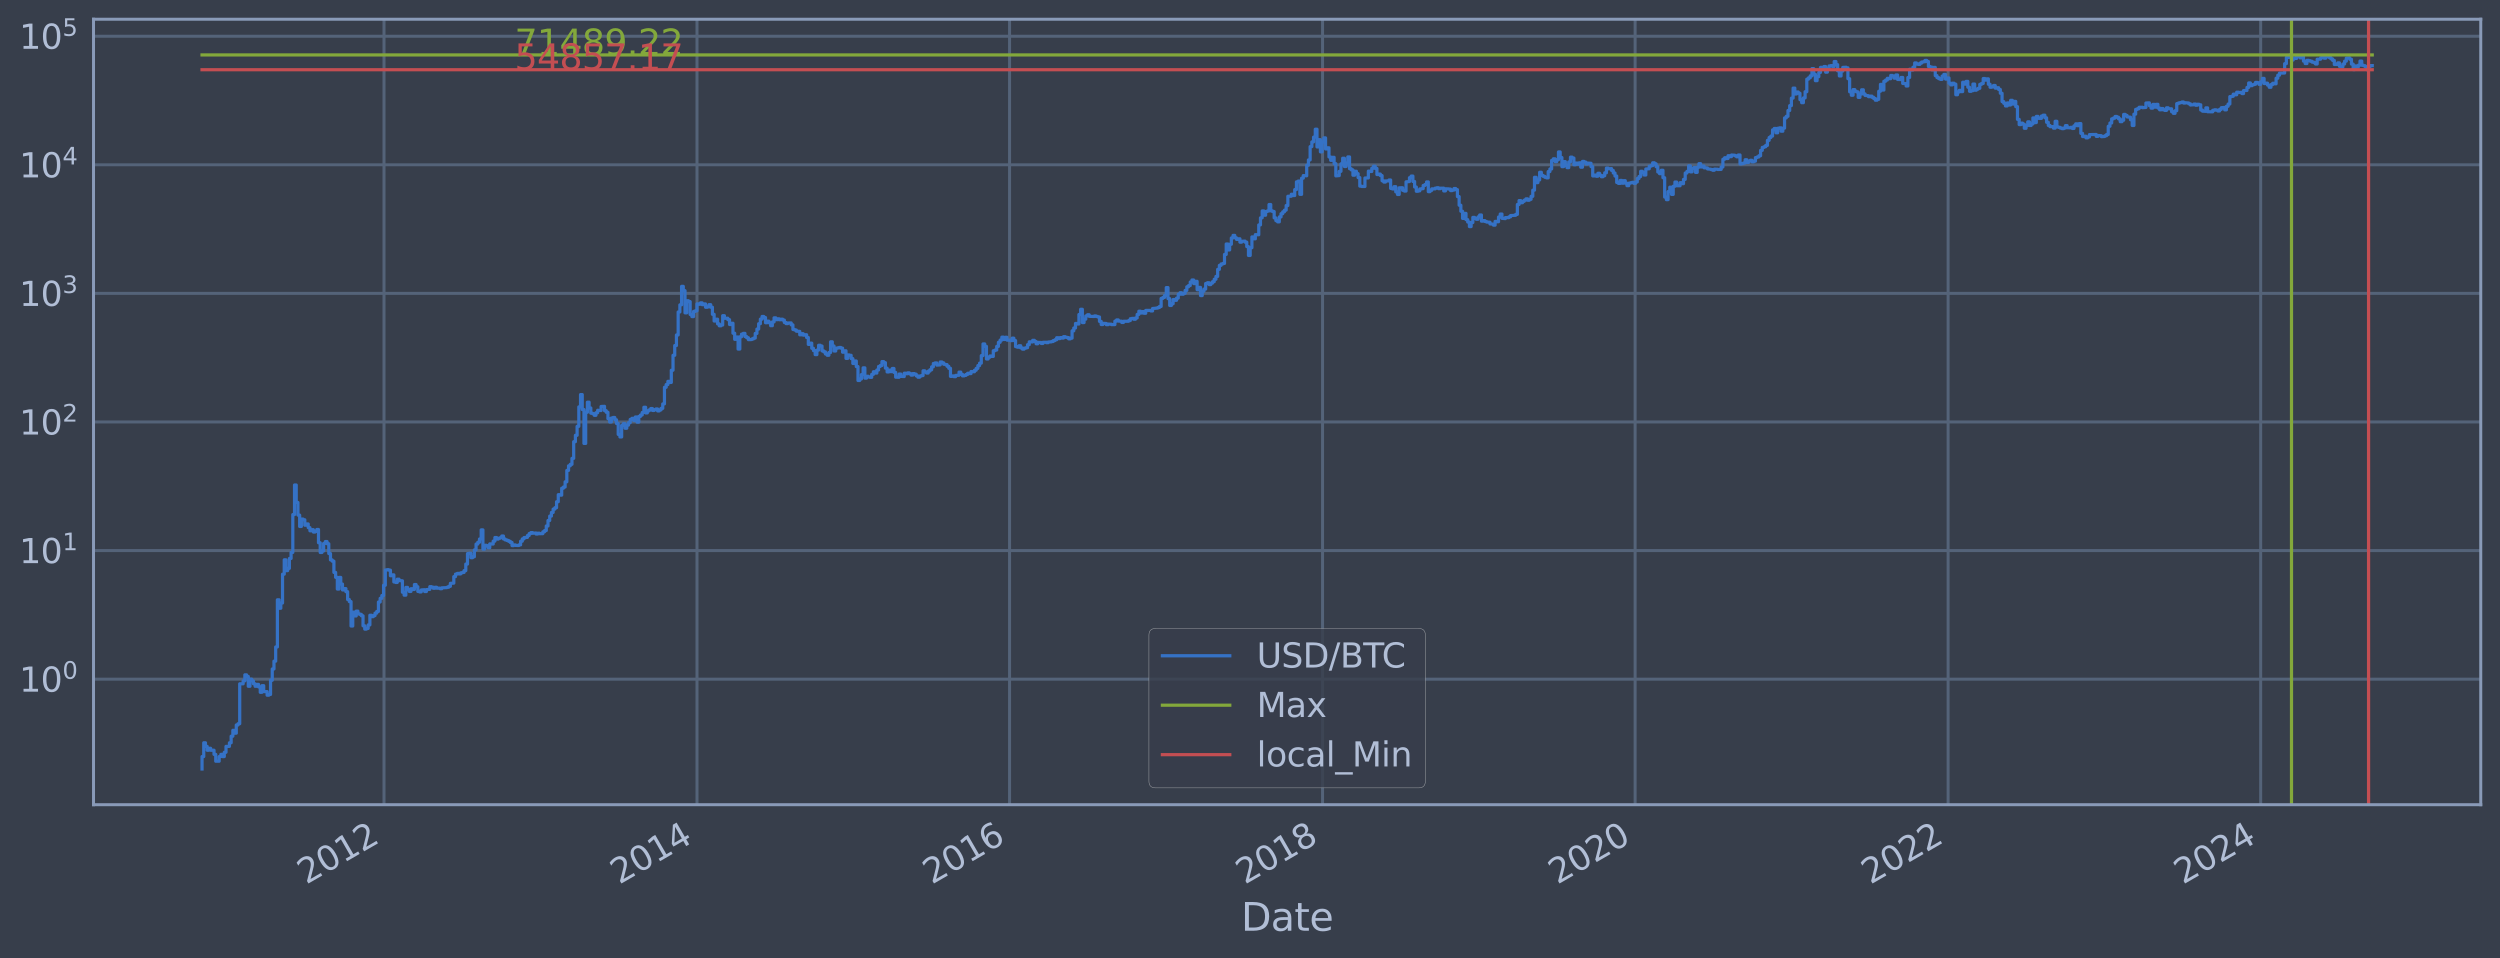 <?xml version="1.0" encoding="utf-8" standalone="no"?>
<!DOCTYPE svg PUBLIC "-//W3C//DTD SVG 1.1//EN"
  "http://www.w3.org/Graphics/SVG/1.1/DTD/svg11.dtd">
<svg xmlns:xlink="http://www.w3.org/1999/xlink" width="934.976pt" height="358.291pt" viewBox="0 0 934.976 358.291" xmlns="http://www.w3.org/2000/svg" version="1.1">
 <defs>
  <style type="text/css">*{stroke-linejoin: round; stroke-linecap: butt}</style>
 </defs>
 <g id="figure_1">
  <g id="patch_1">
   <path d="M 0 358.291 
L 934.976 358.291 
L 934.976 0 
L 0 0 
z
" style="fill: #373e4b"/>
  </g>
  <g id="axes_1">
   <g id="patch_2">
    <path d="M 34.976 300.96 
L 927.776 300.96 
L 927.776 7.2 
L 34.976 7.2 
z
" style="fill: #373e4b"/>
   </g>
   <g id="matplotlib.axis_1">
    <g id="xtick_1">
     <g id="line2d_1">
      <path d="M 143.614 300.96 
L 143.614 7.2 
" clip-path="url(#pbdeabb014f)" style="fill: none; stroke: #546379; stroke-width: 1.12; stroke-linecap: square"/>
     </g>
     <g id="line2d_2"/>
     <g id="text_1">
      <!-- 2012 -->
      <g style="fill: #b1bed6" transform="translate(114.532 330.885) rotate(-30) scale(0.126 -0.126)">
       <defs>
        <path id="DejaVuSans-32" d="M 1228 531 
L 3431 531 
L 3431 0 
L 469 0 
L 469 531 
Q 828 903 1448 1529 
Q 2069 2156 2228 2338 
Q 2531 2678 2651 2914 
Q 2772 3150 2772 3378 
Q 2772 3750 2511 3984 
Q 2250 4219 1831 4219 
Q 1534 4219 1204 4116 
Q 875 4013 500 3803 
L 500 4441 
Q 881 4594 1212 4672 
Q 1544 4750 1819 4750 
Q 2544 4750 2975 4387 
Q 3406 4025 3406 3419 
Q 3406 3131 3298 2873 
Q 3191 2616 2906 2266 
Q 2828 2175 2409 1742 
Q 1991 1309 1228 531 
z
" transform="scale(0.016)"/>
        <path id="DejaVuSans-30" d="M 2034 4250 
Q 1547 4250 1301 3770 
Q 1056 3291 1056 2328 
Q 1056 1369 1301 889 
Q 1547 409 2034 409 
Q 2525 409 2770 889 
Q 3016 1369 3016 2328 
Q 3016 3291 2770 3770 
Q 2525 4250 2034 4250 
z
M 2034 4750 
Q 2819 4750 3233 4129 
Q 3647 3509 3647 2328 
Q 3647 1150 3233 529 
Q 2819 -91 2034 -91 
Q 1250 -91 836 529 
Q 422 1150 422 2328 
Q 422 3509 836 4129 
Q 1250 4750 2034 4750 
z
" transform="scale(0.016)"/>
        <path id="DejaVuSans-31" d="M 794 531 
L 1825 531 
L 1825 4091 
L 703 3866 
L 703 4441 
L 1819 4666 
L 2450 4666 
L 2450 531 
L 3481 531 
L 3481 0 
L 794 0 
L 794 531 
z
" transform="scale(0.016)"/>
       </defs>
       <use xlink:href="#DejaVuSans-32"/>
       <use xlink:href="#DejaVuSans-30" x="63.623"/>
       <use xlink:href="#DejaVuSans-31" x="127.246"/>
       <use xlink:href="#DejaVuSans-32" x="190.869"/>
      </g>
     </g>
    </g>
    <g id="xtick_2">
     <g id="line2d_3">
      <path d="M 260.669 300.96 
L 260.669 7.2 
" clip-path="url(#pbdeabb014f)" style="fill: none; stroke: #546379; stroke-width: 1.12; stroke-linecap: square"/>
     </g>
     <g id="line2d_4"/>
     <g id="text_2">
      <!-- 2014 -->
      <g style="fill: #b1bed6" transform="translate(231.588 330.885) rotate(-30) scale(0.126 -0.126)">
       <defs>
        <path id="DejaVuSans-34" d="M 2419 4116 
L 825 1625 
L 2419 1625 
L 2419 4116 
z
M 2253 4666 
L 3047 4666 
L 3047 1625 
L 3713 1625 
L 3713 1100 
L 3047 1100 
L 3047 0 
L 2419 0 
L 2419 1100 
L 313 1100 
L 313 1709 
L 2253 4666 
z
" transform="scale(0.016)"/>
       </defs>
       <use xlink:href="#DejaVuSans-32"/>
       <use xlink:href="#DejaVuSans-30" x="63.623"/>
       <use xlink:href="#DejaVuSans-31" x="127.246"/>
       <use xlink:href="#DejaVuSans-34" x="190.869"/>
      </g>
     </g>
    </g>
    <g id="xtick_3">
     <g id="line2d_5">
      <path d="M 377.565 300.96 
L 377.565 7.2 
" clip-path="url(#pbdeabb014f)" style="fill: none; stroke: #546379; stroke-width: 1.12; stroke-linecap: square"/>
     </g>
     <g id="line2d_6"/>
     <g id="text_3">
      <!-- 2016 -->
      <g style="fill: #b1bed6" transform="translate(348.484 330.885) rotate(-30) scale(0.126 -0.126)">
       <defs>
        <path id="DejaVuSans-36" d="M 2113 2584 
Q 1688 2584 1439 2293 
Q 1191 2003 1191 1497 
Q 1191 994 1439 701 
Q 1688 409 2113 409 
Q 2538 409 2786 701 
Q 3034 994 3034 1497 
Q 3034 2003 2786 2293 
Q 2538 2584 2113 2584 
z
M 3366 4563 
L 3366 3988 
Q 3128 4100 2886 4159 
Q 2644 4219 2406 4219 
Q 1781 4219 1451 3797 
Q 1122 3375 1075 2522 
Q 1259 2794 1537 2939 
Q 1816 3084 2150 3084 
Q 2853 3084 3261 2657 
Q 3669 2231 3669 1497 
Q 3669 778 3244 343 
Q 2819 -91 2113 -91 
Q 1303 -91 875 529 
Q 447 1150 447 2328 
Q 447 3434 972 4092 
Q 1497 4750 2381 4750 
Q 2619 4750 2861 4703 
Q 3103 4656 3366 4563 
z
" transform="scale(0.016)"/>
       </defs>
       <use xlink:href="#DejaVuSans-32"/>
       <use xlink:href="#DejaVuSans-30" x="63.623"/>
       <use xlink:href="#DejaVuSans-31" x="127.246"/>
       <use xlink:href="#DejaVuSans-36" x="190.869"/>
      </g>
     </g>
    </g>
    <g id="xtick_4">
     <g id="line2d_7">
      <path d="M 494.621 300.96 
L 494.621 7.2 
" clip-path="url(#pbdeabb014f)" style="fill: none; stroke: #546379; stroke-width: 1.12; stroke-linecap: square"/>
     </g>
     <g id="line2d_8"/>
     <g id="text_4">
      <!-- 2018 -->
      <g style="fill: #b1bed6" transform="translate(465.54 330.885) rotate(-30) scale(0.126 -0.126)">
       <defs>
        <path id="DejaVuSans-38" d="M 2034 2216 
Q 1584 2216 1326 1975 
Q 1069 1734 1069 1313 
Q 1069 891 1326 650 
Q 1584 409 2034 409 
Q 2484 409 2743 651 
Q 3003 894 3003 1313 
Q 3003 1734 2745 1975 
Q 2488 2216 2034 2216 
z
M 1403 2484 
Q 997 2584 770 2862 
Q 544 3141 544 3541 
Q 544 4100 942 4425 
Q 1341 4750 2034 4750 
Q 2731 4750 3128 4425 
Q 3525 4100 3525 3541 
Q 3525 3141 3298 2862 
Q 3072 2584 2669 2484 
Q 3125 2378 3379 2068 
Q 3634 1759 3634 1313 
Q 3634 634 3220 271 
Q 2806 -91 2034 -91 
Q 1263 -91 848 271 
Q 434 634 434 1313 
Q 434 1759 690 2068 
Q 947 2378 1403 2484 
z
M 1172 3481 
Q 1172 3119 1398 2916 
Q 1625 2713 2034 2713 
Q 2441 2713 2670 2916 
Q 2900 3119 2900 3481 
Q 2900 3844 2670 4047 
Q 2441 4250 2034 4250 
Q 1625 4250 1398 4047 
Q 1172 3844 1172 3481 
z
" transform="scale(0.016)"/>
       </defs>
       <use xlink:href="#DejaVuSans-32"/>
       <use xlink:href="#DejaVuSans-30" x="63.623"/>
       <use xlink:href="#DejaVuSans-31" x="127.246"/>
       <use xlink:href="#DejaVuSans-38" x="190.869"/>
      </g>
     </g>
    </g>
    <g id="xtick_5">
     <g id="line2d_9">
      <path d="M 611.516 300.96 
L 611.516 7.2 
" clip-path="url(#pbdeabb014f)" style="fill: none; stroke: #546379; stroke-width: 1.12; stroke-linecap: square"/>
     </g>
     <g id="line2d_10"/>
     <g id="text_5">
      <!-- 2020 -->
      <g style="fill: #b1bed6" transform="translate(582.435 330.885) rotate(-30) scale(0.126 -0.126)">
       <use xlink:href="#DejaVuSans-32"/>
       <use xlink:href="#DejaVuSans-30" x="63.623"/>
       <use xlink:href="#DejaVuSans-32" x="127.246"/>
       <use xlink:href="#DejaVuSans-30" x="190.869"/>
      </g>
     </g>
    </g>
    <g id="xtick_6">
     <g id="line2d_11">
      <path d="M 728.572 300.96 
L 728.572 7.2 
" clip-path="url(#pbdeabb014f)" style="fill: none; stroke: #546379; stroke-width: 1.12; stroke-linecap: square"/>
     </g>
     <g id="line2d_12"/>
     <g id="text_6">
      <!-- 2022 -->
      <g style="fill: #b1bed6" transform="translate(699.491 330.885) rotate(-30) scale(0.126 -0.126)">
       <use xlink:href="#DejaVuSans-32"/>
       <use xlink:href="#DejaVuSans-30" x="63.623"/>
       <use xlink:href="#DejaVuSans-32" x="127.246"/>
       <use xlink:href="#DejaVuSans-32" x="190.869"/>
      </g>
     </g>
    </g>
    <g id="xtick_7">
     <g id="line2d_13">
      <path d="M 845.468 300.96 
L 845.468 7.2 
" clip-path="url(#pbdeabb014f)" style="fill: none; stroke: #546379; stroke-width: 1.12; stroke-linecap: square"/>
     </g>
     <g id="line2d_14"/>
     <g id="text_7">
      <!-- 2024 -->
      <g style="fill: #b1bed6" transform="translate(816.387 330.885) rotate(-30) scale(0.126 -0.126)">
       <use xlink:href="#DejaVuSans-32"/>
       <use xlink:href="#DejaVuSans-30" x="63.623"/>
       <use xlink:href="#DejaVuSans-32" x="127.246"/>
       <use xlink:href="#DejaVuSans-34" x="190.869"/>
      </g>
     </g>
    </g>
    <g id="text_8">
     <!-- Date -->
     <g style="fill: #b1bed6" transform="translate(464.167 348.096) scale(0.144 -0.144)">
      <defs>
       <path id="DejaVuSans-44" d="M 1259 4147 
L 1259 519 
L 2022 519 
Q 2988 519 3436 956 
Q 3884 1394 3884 2338 
Q 3884 3275 3436 3711 
Q 2988 4147 2022 4147 
L 1259 4147 
z
M 628 4666 
L 1925 4666 
Q 3281 4666 3915 4102 
Q 4550 3538 4550 2338 
Q 4550 1131 3912 565 
Q 3275 0 1925 0 
L 628 0 
L 628 4666 
z
" transform="scale(0.016)"/>
       <path id="DejaVuSans-61" d="M 2194 1759 
Q 1497 1759 1228 1600 
Q 959 1441 959 1056 
Q 959 750 1161 570 
Q 1363 391 1709 391 
Q 2188 391 2477 730 
Q 2766 1069 2766 1631 
L 2766 1759 
L 2194 1759 
z
M 3341 1997 
L 3341 0 
L 2766 0 
L 2766 531 
Q 2569 213 2275 61 
Q 1981 -91 1556 -91 
Q 1019 -91 701 211 
Q 384 513 384 1019 
Q 384 1609 779 1909 
Q 1175 2209 1959 2209 
L 2766 2209 
L 2766 2266 
Q 2766 2663 2505 2880 
Q 2244 3097 1772 3097 
Q 1472 3097 1187 3025 
Q 903 2953 641 2809 
L 641 3341 
Q 956 3463 1253 3523 
Q 1550 3584 1831 3584 
Q 2591 3584 2966 3190 
Q 3341 2797 3341 1997 
z
" transform="scale(0.016)"/>
       <path id="DejaVuSans-74" d="M 1172 4494 
L 1172 3500 
L 2356 3500 
L 2356 3053 
L 1172 3053 
L 1172 1153 
Q 1172 725 1289 603 
Q 1406 481 1766 481 
L 2356 481 
L 2356 0 
L 1766 0 
Q 1100 0 847 248 
Q 594 497 594 1153 
L 594 3053 
L 172 3053 
L 172 3500 
L 594 3500 
L 594 4494 
L 1172 4494 
z
" transform="scale(0.016)"/>
       <path id="DejaVuSans-65" d="M 3597 1894 
L 3597 1613 
L 953 1613 
Q 991 1019 1311 708 
Q 1631 397 2203 397 
Q 2534 397 2845 478 
Q 3156 559 3463 722 
L 3463 178 
Q 3153 47 2828 -22 
Q 2503 -91 2169 -91 
Q 1331 -91 842 396 
Q 353 884 353 1716 
Q 353 2575 817 3079 
Q 1281 3584 2069 3584 
Q 2775 3584 3186 3129 
Q 3597 2675 3597 1894 
z
M 3022 2063 
Q 3016 2534 2758 2815 
Q 2500 3097 2075 3097 
Q 1594 3097 1305 2825 
Q 1016 2553 972 2059 
L 3022 2063 
z
" transform="scale(0.016)"/>
      </defs>
      <use xlink:href="#DejaVuSans-44"/>
      <use xlink:href="#DejaVuSans-61" x="77.002"/>
      <use xlink:href="#DejaVuSans-74" x="138.281"/>
      <use xlink:href="#DejaVuSans-65" x="177.49"/>
     </g>
    </g>
   </g>
   <g id="matplotlib.axis_2">
    <g id="ytick_1">
     <g id="line2d_15">
      <path d="M 34.976 253.994 
L 927.776 253.994 
" clip-path="url(#pbdeabb014f)" style="fill: none; stroke: #546379; stroke-width: 1.12; stroke-linecap: square"/>
     </g>
     <g id="line2d_16"/>
     <g id="text_9">
      <!-- $\mathdefault{10^{0}}$ -->
      <g style="fill: #b1bed6" transform="translate(7.2 258.781) scale(0.126 -0.126)">
       <use xlink:href="#DejaVuSans-31" transform="translate(0 0.766)"/>
       <use xlink:href="#DejaVuSans-30" transform="translate(63.623 0.766)"/>
       <use xlink:href="#DejaVuSans-30" transform="translate(128.203 39.047) scale(0.7)"/>
      </g>
     </g>
    </g>
    <g id="ytick_2">
     <g id="line2d_17">
      <path d="M 34.976 205.904 
L 927.776 205.904 
" clip-path="url(#pbdeabb014f)" style="fill: none; stroke: #546379; stroke-width: 1.12; stroke-linecap: square"/>
     </g>
     <g id="line2d_18"/>
     <g id="text_10">
      <!-- $\mathdefault{10^{1}}$ -->
      <g style="fill: #b1bed6" transform="translate(7.2 210.691) scale(0.126 -0.126)">
       <use xlink:href="#DejaVuSans-31" transform="translate(0 0.684)"/>
       <use xlink:href="#DejaVuSans-30" transform="translate(63.623 0.684)"/>
       <use xlink:href="#DejaVuSans-31" transform="translate(128.203 38.966) scale(0.7)"/>
      </g>
     </g>
    </g>
    <g id="ytick_3">
     <g id="line2d_19">
      <path d="M 34.976 157.813 
L 927.776 157.813 
" clip-path="url(#pbdeabb014f)" style="fill: none; stroke: #546379; stroke-width: 1.12; stroke-linecap: square"/>
     </g>
     <g id="line2d_20"/>
     <g id="text_11">
      <!-- $\mathdefault{10^{2}}$ -->
      <g style="fill: #b1bed6" transform="translate(7.2 162.601) scale(0.126 -0.126)">
       <use xlink:href="#DejaVuSans-31" transform="translate(0 0.766)"/>
       <use xlink:href="#DejaVuSans-30" transform="translate(63.623 0.766)"/>
       <use xlink:href="#DejaVuSans-32" transform="translate(128.203 39.047) scale(0.7)"/>
      </g>
     </g>
    </g>
    <g id="ytick_4">
     <g id="line2d_21">
      <path d="M 34.976 109.723 
L 927.776 109.723 
" clip-path="url(#pbdeabb014f)" style="fill: none; stroke: #546379; stroke-width: 1.12; stroke-linecap: square"/>
     </g>
     <g id="line2d_22"/>
     <g id="text_12">
      <!-- $\mathdefault{10^{3}}$ -->
      <g style="fill: #b1bed6" transform="translate(7.2 114.51) scale(0.126 -0.126)">
       <defs>
        <path id="DejaVuSans-33" d="M 2597 2516 
Q 3050 2419 3304 2112 
Q 3559 1806 3559 1356 
Q 3559 666 3084 287 
Q 2609 -91 1734 -91 
Q 1441 -91 1130 -33 
Q 819 25 488 141 
L 488 750 
Q 750 597 1062 519 
Q 1375 441 1716 441 
Q 2309 441 2620 675 
Q 2931 909 2931 1356 
Q 2931 1769 2642 2001 
Q 2353 2234 1838 2234 
L 1294 2234 
L 1294 2753 
L 1863 2753 
Q 2328 2753 2575 2939 
Q 2822 3125 2822 3475 
Q 2822 3834 2567 4026 
Q 2313 4219 1838 4219 
Q 1578 4219 1281 4162 
Q 984 4106 628 3988 
L 628 4550 
Q 988 4650 1302 4700 
Q 1616 4750 1894 4750 
Q 2613 4750 3031 4423 
Q 3450 4097 3450 3541 
Q 3450 3153 3228 2886 
Q 3006 2619 2597 2516 
z
" transform="scale(0.016)"/>
       </defs>
       <use xlink:href="#DejaVuSans-31" transform="translate(0 0.766)"/>
       <use xlink:href="#DejaVuSans-30" transform="translate(63.623 0.766)"/>
       <use xlink:href="#DejaVuSans-33" transform="translate(128.203 39.047) scale(0.7)"/>
      </g>
     </g>
    </g>
    <g id="ytick_5">
     <g id="line2d_23">
      <path d="M 34.976 61.633 
L 927.776 61.633 
" clip-path="url(#pbdeabb014f)" style="fill: none; stroke: #546379; stroke-width: 1.12; stroke-linecap: square"/>
     </g>
     <g id="line2d_24"/>
     <g id="text_13">
      <!-- $\mathdefault{10^{4}}$ -->
      <g style="fill: #b1bed6" transform="translate(7.2 66.42) scale(0.126 -0.126)">
       <use xlink:href="#DejaVuSans-31" transform="translate(0 0.684)"/>
       <use xlink:href="#DejaVuSans-30" transform="translate(63.623 0.684)"/>
       <use xlink:href="#DejaVuSans-34" transform="translate(128.203 38.966) scale(0.7)"/>
      </g>
     </g>
    </g>
    <g id="ytick_6">
     <g id="line2d_25">
      <path d="M 34.976 13.543 
L 927.776 13.543 
" clip-path="url(#pbdeabb014f)" style="fill: none; stroke: #546379; stroke-width: 1.12; stroke-linecap: square"/>
     </g>
     <g id="line2d_26"/>
     <g id="text_14">
      <!-- $\mathdefault{10^{5}}$ -->
      <g style="fill: #b1bed6" transform="translate(7.2 18.33) scale(0.126 -0.126)">
       <defs>
        <path id="DejaVuSans-35" d="M 691 4666 
L 3169 4666 
L 3169 4134 
L 1269 4134 
L 1269 2991 
Q 1406 3038 1543 3061 
Q 1681 3084 1819 3084 
Q 2600 3084 3056 2656 
Q 3513 2228 3513 1497 
Q 3513 744 3044 326 
Q 2575 -91 1722 -91 
Q 1428 -91 1123 -41 
Q 819 9 494 109 
L 494 744 
Q 775 591 1075 516 
Q 1375 441 1709 441 
Q 2250 441 2565 725 
Q 2881 1009 2881 1497 
Q 2881 1984 2565 2268 
Q 2250 2553 1709 2553 
Q 1456 2553 1204 2497 
Q 953 2441 691 2322 
L 691 4666 
z
" transform="scale(0.016)"/>
       </defs>
       <use xlink:href="#DejaVuSans-31" transform="translate(0 0.684)"/>
       <use xlink:href="#DejaVuSans-30" transform="translate(63.623 0.684)"/>
       <use xlink:href="#DejaVuSans-35" transform="translate(128.203 38.966) scale(0.7)"/>
      </g>
     </g>
    </g>
    <g id="ytick_7">
     <g id="line2d_27"/>
    </g>
    <g id="ytick_8">
     <g id="line2d_28"/>
    </g>
    <g id="ytick_9">
     <g id="line2d_29"/>
    </g>
    <g id="ytick_10">
     <g id="line2d_30"/>
    </g>
    <g id="ytick_11">
     <g id="line2d_31"/>
    </g>
    <g id="ytick_12">
     <g id="line2d_32"/>
    </g>
    <g id="ytick_13">
     <g id="line2d_33"/>
    </g>
    <g id="ytick_14">
     <g id="line2d_34"/>
    </g>
    <g id="ytick_15">
     <g id="line2d_35"/>
    </g>
    <g id="ytick_16">
     <g id="line2d_36"/>
    </g>
    <g id="ytick_17">
     <g id="line2d_37"/>
    </g>
    <g id="ytick_18">
     <g id="line2d_38"/>
    </g>
    <g id="ytick_19">
     <g id="line2d_39"/>
    </g>
    <g id="ytick_20">
     <g id="line2d_40"/>
    </g>
    <g id="ytick_21">
     <g id="line2d_41"/>
    </g>
    <g id="ytick_22">
     <g id="line2d_42"/>
    </g>
    <g id="ytick_23">
     <g id="line2d_43"/>
    </g>
    <g id="ytick_24">
     <g id="line2d_44"/>
    </g>
    <g id="ytick_25">
     <g id="line2d_45"/>
    </g>
    <g id="ytick_26">
     <g id="line2d_46"/>
    </g>
    <g id="ytick_27">
     <g id="line2d_47"/>
    </g>
    <g id="ytick_28">
     <g id="line2d_48"/>
    </g>
    <g id="ytick_29">
     <g id="line2d_49"/>
    </g>
    <g id="ytick_30">
     <g id="line2d_50"/>
    </g>
    <g id="ytick_31">
     <g id="line2d_51"/>
    </g>
    <g id="ytick_32">
     <g id="line2d_52"/>
    </g>
    <g id="ytick_33">
     <g id="line2d_53"/>
    </g>
    <g id="ytick_34">
     <g id="line2d_54"/>
    </g>
    <g id="ytick_35">
     <g id="line2d_55"/>
    </g>
    <g id="ytick_36">
     <g id="line2d_56"/>
    </g>
    <g id="ytick_37">
     <g id="line2d_57"/>
    </g>
    <g id="ytick_38">
     <g id="line2d_58"/>
    </g>
    <g id="ytick_39">
     <g id="line2d_59"/>
    </g>
    <g id="ytick_40">
     <g id="line2d_60"/>
    </g>
    <g id="ytick_41">
     <g id="line2d_61"/>
    </g>
    <g id="ytick_42">
     <g id="line2d_62"/>
    </g>
    <g id="ytick_43">
     <g id="line2d_63"/>
    </g>
    <g id="ytick_44">
     <g id="line2d_64"/>
    </g>
    <g id="ytick_45">
     <g id="line2d_65"/>
    </g>
    <g id="ytick_46">
     <g id="line2d_66"/>
    </g>
    <g id="ytick_47">
     <g id="line2d_67"/>
    </g>
    <g id="ytick_48">
     <g id="line2d_68"/>
    </g>
    <g id="ytick_49">
     <g id="line2d_69"/>
    </g>
    <g id="ytick_50">
     <g id="line2d_70"/>
    </g>
    <g id="ytick_51">
     <g id="line2d_71"/>
    </g>
    <g id="ytick_52">
     <g id="line2d_72"/>
    </g>
    <g id="ytick_53">
     <g id="line2d_73"/>
    </g>
    <g id="ytick_54">
     <g id="line2d_74"/>
    </g>
   </g>
   <g id="line2d_75">
    <path d="M 75.558 287.607 
L 75.558 282.947 
L 76.198 282.947 
L 76.198 277.791 
L 76.839 277.791 
L 76.839 279.139 
L 77.479 279.139 
L 77.479 280.58 
L 78.12 280.58 
L 78.12 279.847 
L 78.76 279.847 
L 78.76 280.58 
L 80.041 280.58 
L 80.041 282.128 
L 80.682 282.128 
L 80.682 284.688 
L 81.963 284.688 
L 81.963 282.947 
L 82.604 282.947 
L 82.604 282.128 
L 83.244 282.128 
L 83.244 282.947 
L 83.885 282.947 
L 83.885 281.34 
L 84.525 281.34 
L 84.525 279.139 
L 85.806 279.139 
L 85.806 277.791 
L 86.447 277.791 
L 86.447 275.331 
L 87.087 275.331 
L 87.087 273.131 
L 87.728 273.131 
L 87.728 274.202 
L 88.368 274.202 
L 88.368 271.14 
L 89.009 271.14 
L 89.009 270.671 
L 89.649 270.671 
L 89.649 255.735 
L 90.93 255.735 
L 90.93 254.63 
L 91.571 254.63 
L 91.571 252.386 
L 92.211 252.386 
L 92.211 252.975 
L 92.852 252.975 
L 92.852 256.664 
L 93.492 256.664 
L 93.492 253.994 
L 94.133 253.994 
L 94.133 254.63 
L 94.774 254.63 
L 94.774 255.735 
L 95.414 255.735 
L 95.414 256.664 
L 96.055 256.664 
L 96.055 255.963 
L 96.695 255.963 
L 96.695 256.902 
L 97.336 256.902 
L 97.336 258.917 
L 97.976 258.917 
L 97.976 256.428 
L 98.617 256.428 
L 98.617 258.654 
L 99.898 258.654 
L 99.898 260.002 
L 100.538 260.002 
L 100.538 259.725 
L 101.179 259.725 
L 101.179 254.416 
L 101.819 254.416 
L 101.819 250.186 
L 102.46 250.186 
L 102.46 247.267 
L 103.1 247.267 
L 103.1 241.951 
L 103.741 241.951 
L 103.741 224.322 
L 104.381 224.322 
L 104.381 227.474 
L 105.022 227.474 
L 105.022 225.516 
L 105.662 225.516 
L 105.662 214.741 
L 106.303 214.741 
L 106.303 209.372 
L 106.944 209.372 
L 106.944 213.413 
L 107.584 213.413 
L 107.584 212.562 
L 108.225 212.562 
L 108.225 208.86 
L 108.865 208.86 
L 108.865 206.604 
L 109.506 206.604 
L 109.506 192.443 
L 110.146 192.443 
L 110.146 181.39 
L 110.787 181.39 
L 110.787 187.917 
L 111.427 187.917 
L 111.427 192.642 
L 112.068 192.642 
L 112.068 196.899 
L 112.708 196.899 
L 112.708 194.121 
L 113.349 194.121 
L 113.349 194.396 
L 113.989 194.396 
L 113.989 196.43 
L 114.63 196.43 
L 114.63 195.957 
L 115.27 195.957 
L 115.27 197.338 
L 115.911 197.338 
L 115.911 198.507 
L 116.551 198.507 
L 116.551 198.086 
L 117.192 198.086 
L 117.192 198.981 
L 117.832 198.981 
L 117.832 198.728 
L 118.473 198.728 
L 118.473 198.028 
L 119.113 198.028 
L 119.113 202.985 
L 119.754 202.985 
L 119.754 206.626 
L 120.395 206.626 
L 120.395 206.05 
L 121.035 206.05 
L 121.035 203.24 
L 121.676 203.24 
L 121.676 202.535 
L 122.316 202.535 
L 122.316 203.351 
L 122.957 203.351 
L 122.957 207.019 
L 123.597 207.019 
L 123.597 209.396 
L 124.238 209.396 
L 124.238 209.871 
L 124.878 209.871 
L 124.878 214.081 
L 125.519 214.081 
L 125.519 215.921 
L 126.159 215.921 
L 126.159 220.297 
L 126.8 220.297 
L 126.8 215.955 
L 127.44 215.955 
L 127.44 218.428 
L 128.081 218.428 
L 128.081 220.632 
L 128.721 220.632 
L 128.721 220.131 
L 129.362 220.131 
L 129.362 221.276 
L 130.002 221.276 
L 130.002 224.221 
L 130.643 224.221 
L 130.643 224.988 
L 131.283 224.988 
L 131.283 234.118 
L 131.924 234.118 
L 131.924 228.932 
L 132.564 228.932 
L 132.564 230.364 
L 133.205 230.364 
L 133.205 228.558 
L 133.846 228.558 
L 133.846 229.571 
L 134.486 229.571 
L 134.486 229.766 
L 135.127 229.766 
L 135.127 230.297 
L 135.767 230.297 
L 135.767 234.038 
L 136.408 234.038 
L 136.408 235.279 
L 137.048 235.279 
L 137.048 235.024 
L 137.689 235.024 
L 137.689 233.719 
L 138.329 233.719 
L 138.329 230.096 
L 138.97 230.096 
L 138.97 230.635 
L 139.61 230.635 
L 139.61 230.23 
L 140.251 230.23 
L 140.251 229.313 
L 140.891 229.313 
L 140.891 228.682 
L 141.532 228.682 
L 141.532 225.145 
L 142.172 225.145 
L 142.172 223.774 
L 142.813 223.774 
L 142.813 222.72 
L 143.453 222.72 
L 143.453 218.889 
L 144.094 218.889 
L 144.094 213.175 
L 144.734 213.175 
L 144.734 213.057 
L 145.375 213.057 
L 145.375 213.234 
L 146.015 213.234 
L 146.015 215.323 
L 146.656 215.323 
L 146.656 214.997 
L 147.297 214.997 
L 147.297 217.644 
L 147.937 217.644 
L 147.937 217.828 
L 148.578 217.828 
L 148.578 216.607 
L 149.218 216.607 
L 149.218 217.137 
L 150.499 217.208 
L 150.499 221.495 
L 151.14 221.495 
L 151.14 222.581 
L 151.78 222.581 
L 151.78 219.682 
L 152.421 219.682 
L 152.421 220.464 
L 153.061 220.464 
L 153.061 221.189 
L 153.702 221.189 
L 153.702 220.172 
L 154.342 220.172 
L 154.342 220.464 
L 154.983 220.464 
L 154.983 218.619 
L 155.623 218.619 
L 155.623 219.441 
L 156.264 219.441 
L 156.264 221.189 
L 156.904 221.189 
L 156.904 221.364 
L 157.545 221.364 
L 157.545 220.632 
L 158.826 220.548 
L 158.826 221.233 
L 159.466 221.233 
L 159.466 220.506 
L 160.748 220.422 
L 160.748 219.401 
L 161.388 219.401 
L 161.388 219.601 
L 162.029 219.601 
L 162.029 220.008 
L 162.669 220.008 
L 162.669 219.642 
L 163.31 219.642 
L 163.31 219.967 
L 164.591 219.967 
L 164.591 220.172 
L 165.231 220.172 
L 165.231 219.844 
L 167.153 219.763 
L 167.153 219.642 
L 167.793 219.642 
L 167.793 219.282 
L 168.434 219.282 
L 168.434 218.163 
L 169.715 218.088 
L 169.715 215.653 
L 170.355 215.653 
L 170.355 214.709 
L 170.996 214.709 
L 170.996 214.456 
L 171.636 214.456 
L 171.636 214.645 
L 172.277 214.645 
L 172.277 214.237 
L 172.917 214.237 
L 172.917 214.081 
L 173.558 214.081 
L 173.558 213.413 
L 174.199 213.413 
L 174.199 210.959 
L 174.839 210.959 
L 174.839 207.041 
L 175.48 207.041 
L 175.48 206.909 
L 176.12 206.909 
L 176.12 208.573 
L 176.761 208.573 
L 176.761 208.22 
L 177.401 208.22 
L 177.401 205.654 
L 178.042 205.654 
L 178.042 203.481 
L 178.682 203.481 
L 178.682 202.804 
L 179.323 202.804 
L 179.323 201.58 
L 179.963 201.58 
L 179.963 198.172 
L 180.604 198.172 
L 180.604 205.368 
L 181.244 205.368 
L 181.244 203.932 
L 181.885 203.932 
L 181.885 204.085 
L 182.525 204.085 
L 182.525 204.845 
L 183.166 204.845 
L 183.166 203.407 
L 184.447 203.462 
L 184.447 202.376 
L 185.087 202.376 
L 185.087 201.027 
L 185.728 201.027 
L 185.728 201.614 
L 186.368 201.614 
L 186.368 201.31 
L 187.009 201.31 
L 187.009 201.11 
L 187.65 201.11 
L 187.65 200.472 
L 188.29 200.472 
L 188.29 201.58 
L 188.931 201.58 
L 188.931 201.922 
L 189.571 201.922 
L 189.571 202.131 
L 190.212 202.131 
L 190.212 202.447 
L 190.852 202.447 
L 190.852 202.876 
L 191.493 202.876 
L 191.493 204.046 
L 192.133 204.046 
L 192.133 203.799 
L 192.774 203.799 
L 192.774 203.97 
L 194.055 204.008 
L 194.055 203.781 
L 194.695 203.781 
L 194.695 202.411 
L 195.336 202.411 
L 195.336 201.546 
L 195.976 201.546 
L 195.976 201.044 
L 197.257 200.978 
L 197.257 200.28 
L 197.898 200.28 
L 197.898 199.559 
L 198.538 199.559 
L 198.538 199.177 
L 199.179 199.177 
L 199.179 199.436 
L 200.46 199.329 
L 200.46 199.713 
L 201.101 199.713 
L 201.101 199.405 
L 201.741 199.405 
L 201.741 199.605 
L 203.022 199.574 
L 203.022 198.891 
L 203.663 198.891 
L 203.663 198.419 
L 204.303 198.419 
L 204.303 196.71 
L 204.944 196.71 
L 204.944 194.662 
L 205.584 194.662 
L 205.584 193.01 
L 206.225 193.01 
L 206.225 191.658 
L 206.865 191.658 
L 206.865 190.408 
L 207.506 190.408 
L 207.506 189.887 
L 208.146 189.887 
L 208.146 187.645 
L 208.787 187.645 
L 208.787 185.005 
L 209.427 185.005 
L 209.427 185.175 
L 210.068 185.175 
L 210.068 182.6 
L 210.708 182.6 
L 210.708 182.14 
L 211.349 182.14 
L 211.349 180.192 
L 211.989 180.192 
L 211.989 175.931 
L 212.63 175.931 
L 212.63 174.214 
L 213.271 174.214 
L 213.271 173.645 
L 213.911 173.645 
L 213.911 171.423 
L 214.552 171.423 
L 214.552 165.188 
L 215.192 165.188 
L 215.192 162.792 
L 215.833 162.792 
L 215.833 159.442 
L 216.473 159.442 
L 216.473 152.174 
L 217.114 152.174 
L 217.114 147.571 
L 217.754 147.571 
L 217.754 153.17 
L 218.395 153.17 
L 218.395 165.837 
L 219.035 165.837 
L 219.035 154.194 
L 219.676 154.194 
L 219.676 150.417 
L 220.316 150.417 
L 220.316 152.576 
L 220.957 152.576 
L 220.957 154.534 
L 221.597 154.534 
L 221.597 154.717 
L 222.238 154.717 
L 222.238 155.318 
L 222.878 155.318 
L 222.878 154.358 
L 223.519 154.358 
L 223.519 153.436 
L 224.8 153.541 
L 224.8 152.017 
L 226.081 151.968 
L 226.081 153.589 
L 226.722 153.589 
L 226.722 154.186 
L 227.362 154.186 
L 227.362 156.577 
L 228.003 156.577 
L 228.003 157.818 
L 228.643 157.818 
L 228.643 156.324 
L 229.284 156.324 
L 229.284 156.139 
L 229.924 156.139 
L 229.924 156.994 
L 230.565 156.994 
L 230.565 158.396 
L 231.205 158.396 
L 231.205 162.463 
L 231.846 162.463 
L 231.846 163.411 
L 232.486 163.411 
L 232.486 159.108 
L 233.127 159.108 
L 233.127 158.439 
L 233.767 158.439 
L 233.767 160.156 
L 234.408 160.156 
L 234.408 158.993 
L 235.048 158.993 
L 235.048 158.087 
L 235.689 158.087 
L 235.689 156.87 
L 236.329 156.87 
L 236.329 156.455 
L 236.97 156.455 
L 236.97 157.237 
L 237.61 157.237 
L 237.61 155.947 
L 238.251 155.947 
L 238.251 157.874 
L 238.891 157.874 
L 238.891 155.741 
L 239.532 155.741 
L 239.532 155.209 
L 240.173 155.209 
L 240.173 154.268 
L 240.813 154.268 
L 240.813 152.319 
L 241.454 152.319 
L 241.454 154.426 
L 242.094 154.426 
L 242.094 153.657 
L 242.735 153.657 
L 242.735 153.312 
L 243.375 153.312 
L 243.375 152.802 
L 244.016 152.802 
L 244.016 153.502 
L 244.656 153.502 
L 244.656 153.212 
L 245.297 153.212 
L 245.297 152.945 
L 245.937 152.945 
L 245.937 153.671 
L 246.578 153.671 
L 246.578 153.301 
L 247.218 153.301 
L 247.218 152.725 
L 247.859 152.725 
L 247.859 151.058 
L 248.499 151.058 
L 248.499 144.839 
L 249.14 144.839 
L 249.14 143.83 
L 249.78 143.83 
L 249.78 142.629 
L 250.421 142.629 
L 250.421 143.026 
L 251.061 143.026 
L 251.061 138.461 
L 251.702 138.461 
L 251.702 132.878 
L 252.342 132.878 
L 252.342 129.229 
L 252.983 129.229 
L 252.983 125.271 
L 253.624 125.271 
L 253.624 116.678 
L 254.264 116.678 
L 254.264 114.007 
L 254.905 114.007 
L 254.905 107.098 
L 255.545 107.098 
L 255.545 108.7 
L 256.186 108.7 
L 256.186 116.997 
L 256.826 116.997 
L 256.826 112.467 
L 257.467 112.467 
L 257.467 112.801 
L 258.107 112.801 
L 258.107 117.616 
L 258.748 117.616 
L 258.748 118.402 
L 259.388 118.402 
L 259.388 116.469 
L 260.029 116.469 
L 260.029 116.239 
L 260.669 116.239 
L 260.669 113.647 
L 261.31 113.647 
L 261.31 113.784 
L 261.95 113.784 
L 261.95 113.265 
L 262.591 113.265 
L 262.591 113.941 
L 263.231 113.941 
L 263.231 113.67 
L 263.872 113.67 
L 263.872 114.912 
L 264.512 114.912 
L 264.512 114.763 
L 265.153 114.763 
L 265.153 113.943 
L 265.793 113.943 
L 265.793 114.886 
L 266.434 114.886 
L 266.434 117.553 
L 267.075 117.553 
L 267.075 120.047 
L 267.715 120.047 
L 267.715 119.374 
L 268.356 119.374 
L 268.356 121.118 
L 268.996 121.118 
L 268.996 121.851 
L 269.637 121.851 
L 269.637 121.556 
L 270.277 121.556 
L 270.277 118.066 
L 270.918 118.066 
L 270.918 119.047 
L 272.199 119.011 
L 272.199 119.549 
L 272.839 119.549 
L 272.839 121.358 
L 273.48 121.358 
L 273.48 120.893 
L 274.12 120.893 
L 274.12 124.622 
L 274.761 124.622 
L 274.761 126.912 
L 275.401 126.912 
L 275.401 126.032 
L 276.042 126.032 
L 276.042 130.545 
L 276.682 130.545 
L 276.682 125.958 
L 277.323 125.958 
L 277.323 124.961 
L 277.963 124.961 
L 277.963 124.685 
L 278.604 124.685 
L 278.604 125.874 
L 279.244 125.874 
L 279.244 126.306 
L 279.885 126.306 
L 279.885 127.025 
L 281.166 126.984 
L 281.166 126.754 
L 281.807 126.754 
L 281.807 126.441 
L 282.447 126.441 
L 282.447 124.702 
L 283.088 124.702 
L 283.088 123.066 
L 283.728 123.066 
L 283.728 121.064 
L 284.369 121.064 
L 284.369 119.35 
L 285.009 119.35 
L 285.009 118.355 
L 285.65 118.355 
L 285.65 118.759 
L 286.29 118.759 
L 286.29 120.688 
L 286.931 120.688 
L 286.931 120.115 
L 287.571 120.115 
L 287.571 120.709 
L 288.212 120.709 
L 288.212 121.805 
L 288.852 121.805 
L 288.852 120.392 
L 289.493 120.392 
L 289.493 118.87 
L 290.133 118.87 
L 290.133 119.561 
L 290.774 119.561 
L 290.774 119.241 
L 291.414 119.241 
L 291.414 119.571 
L 292.055 119.571 
L 292.055 119.373 
L 292.696 119.373 
L 292.696 119.693 
L 293.336 119.693 
L 293.336 120.613 
L 293.977 120.613 
L 293.977 121.027 
L 294.617 121.027 
L 294.617 120.796 
L 295.898 120.779 
L 295.898 121.5 
L 296.539 121.5 
L 296.539 123.226 
L 297.179 123.226 
L 297.179 123.428 
L 297.82 123.428 
L 297.82 123.867 
L 299.101 123.926 
L 299.101 125.212 
L 299.741 125.212 
L 299.741 124.797 
L 300.382 124.797 
L 300.382 125.344 
L 301.022 125.344 
L 301.022 125.187 
L 301.663 125.187 
L 301.663 126.22 
L 302.303 126.22 
L 302.303 128.8 
L 302.944 128.8 
L 302.944 128.335 
L 303.584 128.335 
L 303.584 130.271 
L 304.225 130.271 
L 304.225 131.125 
L 304.865 131.125 
L 304.865 132.623 
L 305.506 132.623 
L 305.506 130.948 
L 306.147 130.948 
L 306.147 129.132 
L 306.787 129.132 
L 306.787 129.419 
L 307.428 129.419 
L 307.428 131.224 
L 308.068 131.224 
L 308.068 131.596 
L 308.709 131.596 
L 308.709 132.391 
L 309.349 132.391 
L 309.349 132.864 
L 309.99 132.864 
L 309.99 131.833 
L 310.63 131.833 
L 310.63 127.832 
L 311.271 127.832 
L 311.271 129.396 
L 311.911 129.396 
L 311.911 131.267 
L 312.552 131.267 
L 312.552 130.232 
L 313.192 130.232 
L 313.192 130.098 
L 313.833 130.098 
L 313.833 129.953 
L 314.473 129.953 
L 314.473 130.205 
L 315.114 130.205 
L 315.114 131.722 
L 315.754 131.722 
L 315.754 131.189 
L 316.395 131.189 
L 316.395 134.032 
L 317.035 134.032 
L 317.035 132.753 
L 317.676 132.753 
L 317.676 132.882 
L 318.316 132.882 
L 318.316 134.117 
L 318.957 134.117 
L 318.957 135.933 
L 319.598 135.933 
L 319.598 135.009 
L 320.238 135.009 
L 320.238 137.094 
L 320.879 137.094 
L 320.879 142.297 
L 321.519 142.297 
L 321.519 141.729 
L 322.16 141.729 
L 322.16 140.084 
L 322.8 140.084 
L 322.8 137.577 
L 323.441 137.577 
L 323.441 141.418 
L 324.081 141.418 
L 324.081 140.719 
L 324.722 140.719 
L 324.722 140.977 
L 325.362 140.977 
L 325.362 141.126 
L 326.003 141.126 
L 326.003 140.013 
L 326.643 140.013 
L 326.643 139.032 
L 327.284 139.032 
L 327.284 139.534 
L 327.924 139.534 
L 327.924 138.386 
L 328.565 138.386 
L 328.565 137.065 
L 329.205 137.065 
L 329.205 136.686 
L 329.846 136.686 
L 329.846 135.227 
L 330.486 135.227 
L 330.486 135.629 
L 331.127 135.629 
L 331.127 137.689 
L 331.767 137.689 
L 331.767 139.098 
L 332.408 139.098 
L 332.408 138.431 
L 333.049 138.431 
L 333.049 138.972 
L 333.689 138.972 
L 333.689 137.816 
L 334.33 137.816 
L 334.33 139.27 
L 334.97 139.27 
L 334.97 141.063 
L 336.251 141.097 
L 336.251 139.893 
L 336.892 139.893 
L 336.892 140.758 
L 338.173 140.82 
L 338.173 139.575 
L 338.813 139.575 
L 338.813 139.778 
L 339.454 139.778 
L 339.454 139.447 
L 340.094 139.447 
L 340.094 139.759 
L 340.735 139.759 
L 340.735 140.291 
L 341.375 140.291 
L 341.375 139.725 
L 342.016 139.725 
L 342.016 139.941 
L 342.656 139.941 
L 342.656 140.569 
L 343.297 140.569 
L 343.297 141.075 
L 343.937 141.075 
L 343.937 140.632 
L 344.578 140.632 
L 344.578 140.454 
L 345.218 140.454 
L 345.218 138.678 
L 345.859 138.678 
L 345.859 139.12 
L 346.5 139.12 
L 346.5 139.512 
L 347.14 139.512 
L 347.14 138.796 
L 347.781 138.796 
L 347.781 138.289 
L 348.421 138.289 
L 348.421 137.183 
L 349.062 137.183 
L 349.062 135.946 
L 349.702 135.946 
L 349.702 135.727 
L 350.343 135.727 
L 350.343 136.554 
L 351.624 136.462 
L 351.624 135.375 
L 352.264 135.375 
L 352.264 135.689 
L 352.905 135.689 
L 352.905 136.226 
L 353.545 136.226 
L 353.545 136.36 
L 354.186 136.36 
L 354.186 136.993 
L 354.826 136.993 
L 354.826 137.743 
L 355.467 137.743 
L 355.467 140.761 
L 356.107 140.761 
L 356.107 140.588 
L 356.748 140.588 
L 356.748 140.867 
L 357.388 140.867 
L 357.388 140.395 
L 358.669 140.352 
L 358.669 139.166 
L 359.31 139.166 
L 359.31 139.993 
L 359.951 139.993 
L 359.951 140.57 
L 360.591 140.57 
L 360.591 140.403 
L 361.232 140.403 
L 361.232 140.058 
L 361.872 140.058 
L 361.872 139.604 
L 362.513 139.604 
L 362.513 139.724 
L 363.153 139.724 
L 363.153 138.946 
L 364.434 139.037 
L 364.434 138.471 
L 365.075 138.471 
L 365.075 137.774 
L 365.715 137.774 
L 365.715 136.735 
L 366.356 136.735 
L 366.356 135.816 
L 366.996 135.816 
L 366.996 132.994 
L 367.637 132.994 
L 367.637 128.627 
L 368.277 128.627 
L 368.277 129.549 
L 368.918 129.549 
L 368.918 134.253 
L 369.558 134.253 
L 369.558 133.588 
L 370.199 133.588 
L 370.199 133.139 
L 370.839 133.139 
L 370.839 133.295 
L 371.48 133.295 
L 371.48 131.177 
L 372.121 131.177 
L 372.121 130.912 
L 372.761 130.912 
L 372.761 129.553 
L 373.402 129.553 
L 373.402 128.017 
L 374.042 128.017 
L 374.042 127.186 
L 374.683 127.186 
L 374.683 126.097 
L 375.323 126.097 
L 375.323 126.948 
L 375.964 126.948 
L 375.964 126.147 
L 376.604 126.147 
L 376.604 127.194 
L 377.885 127.216 
L 377.885 127.386 
L 378.526 127.386 
L 378.526 126.473 
L 379.166 126.473 
L 379.166 127.372 
L 379.807 127.372 
L 379.807 129.632 
L 380.447 129.632 
L 380.447 129.849 
L 381.088 129.849 
L 381.088 129.3 
L 381.728 129.3 
L 381.728 130.119 
L 382.369 130.119 
L 382.369 130.576 
L 383.009 130.576 
L 383.009 130.208 
L 383.65 130.208 
L 383.65 130.041 
L 384.29 130.041 
L 384.29 128.902 
L 384.931 128.902 
L 384.931 127.842 
L 386.212 127.879 
L 386.212 127.273 
L 386.853 127.273 
L 386.853 127.717 
L 387.493 127.717 
L 387.493 128.565 
L 388.134 128.565 
L 388.134 128.041 
L 389.415 128.092 
L 389.415 128.449 
L 390.055 128.449 
L 390.055 128.022 
L 391.336 127.993 
L 391.336 128.155 
L 391.977 128.155 
L 391.977 127.916 
L 393.258 127.844 
L 393.258 127.711 
L 393.898 127.711 
L 393.898 127.377 
L 394.539 127.377 
L 394.539 127.063 
L 395.179 127.063 
L 395.179 126.312 
L 395.82 126.312 
L 395.82 126.62 
L 396.46 126.62 
L 396.46 126.262 
L 397.101 126.262 
L 397.101 126.43 
L 397.741 126.43 
L 397.741 125.911 
L 398.382 125.911 
L 398.382 126.132 
L 399.023 126.132 
L 399.023 126.258 
L 399.663 126.258 
L 399.663 126.718 
L 400.304 126.718 
L 400.304 126.461 
L 400.944 126.461 
L 400.944 123.733 
L 401.585 123.733 
L 401.585 122.67 
L 402.225 122.67 
L 402.225 120.967 
L 402.866 120.967 
L 402.866 121.174 
L 403.506 121.174 
L 403.506 117.619 
L 404.147 117.619 
L 404.147 115.677 
L 404.787 115.677 
L 404.787 120.644 
L 405.428 120.644 
L 405.428 119.367 
L 406.068 119.367 
L 406.068 118.151 
L 406.709 118.151 
L 406.709 117.717 
L 407.349 117.717 
L 407.349 118.307 
L 409.271 118.36 
L 409.271 118.166 
L 409.911 118.166 
L 409.911 118.355 
L 410.552 118.355 
L 410.552 118.543 
L 411.192 118.543 
L 411.192 120.199 
L 411.833 120.199 
L 411.833 121.364 
L 412.474 121.364 
L 412.474 120.922 
L 413.755 120.98 
L 413.755 121.43 
L 414.395 121.43 
L 414.395 121.2 
L 415.676 121.254 
L 415.676 121.408 
L 416.957 121.39 
L 416.957 120.11 
L 417.598 120.11 
L 417.598 119.652 
L 418.238 119.652 
L 418.238 120.081 
L 419.519 120.139 
L 419.519 120.599 
L 420.16 120.599 
L 420.16 120.157 
L 422.081 120.144 
L 422.081 119.895 
L 422.722 119.895 
L 422.722 119.203 
L 423.362 119.203 
L 423.362 119.078 
L 424.003 119.078 
L 424.003 119.41 
L 424.643 119.41 
L 424.643 118.916 
L 425.284 118.916 
L 425.284 117.597 
L 425.925 117.597 
L 425.925 116.394 
L 426.565 116.394 
L 426.565 117.069 
L 427.206 117.069 
L 427.206 116.541 
L 427.846 116.541 
L 427.846 117.161 
L 428.487 117.161 
L 428.487 116.101 
L 430.408 116.095 
L 430.408 116.296 
L 431.049 116.296 
L 431.049 115.374 
L 432.33 115.278 
L 432.33 115.231 
L 432.97 115.231 
L 432.97 115.023 
L 433.611 115.023 
L 433.611 114.619 
L 434.251 114.619 
L 434.251 111.603 
L 434.892 111.603 
L 434.892 111.231 
L 435.532 111.231 
L 435.532 110.471 
L 436.173 110.471 
L 436.173 107.56 
L 436.813 107.56 
L 436.813 111.682 
L 437.454 111.682 
L 437.454 114.24 
L 438.094 114.24 
L 438.094 113.601 
L 438.735 113.601 
L 438.735 112.025 
L 439.376 112.025 
L 439.376 112.308 
L 440.016 112.308 
L 440.016 111.496 
L 440.657 111.496 
L 440.657 110.073 
L 441.297 110.073 
L 441.297 109.493 
L 441.938 109.493 
L 441.938 110.032 
L 442.578 110.032 
L 442.578 109.698 
L 443.219 109.698 
L 443.219 108.614 
L 443.859 108.614 
L 443.859 107.263 
L 444.5 107.263 
L 444.5 106.798 
L 445.14 106.798 
L 445.14 105.485 
L 445.781 105.485 
L 445.781 104.714 
L 446.421 104.714 
L 446.421 106.054 
L 447.062 106.054 
L 447.062 105.219 
L 447.702 105.219 
L 447.702 108.344 
L 448.343 108.344 
L 448.343 107.487 
L 448.983 107.487 
L 448.983 110.537 
L 449.624 110.537 
L 449.624 108.909 
L 450.264 108.909 
L 450.264 108.116 
L 450.905 108.116 
L 450.905 106.025 
L 451.545 106.025 
L 451.545 105.742 
L 452.186 105.742 
L 452.186 106.438 
L 452.827 106.438 
L 452.827 105.895 
L 453.467 105.895 
L 453.467 105.345 
L 454.108 105.345 
L 454.108 104.437 
L 454.748 104.437 
L 454.748 103.381 
L 455.389 103.381 
L 455.389 100.743 
L 456.029 100.743 
L 456.029 99.251 
L 456.67 99.251 
L 456.67 98.729 
L 457.31 98.729 
L 457.31 98.531 
L 457.951 98.531 
L 457.951 95.155 
L 458.591 95.155 
L 458.591 91.253 
L 459.232 91.253 
L 459.232 93.472 
L 459.872 93.472 
L 459.872 91.353 
L 460.513 91.353 
L 460.513 88.986 
L 461.153 88.986 
L 461.153 88.033 
L 461.794 88.033 
L 461.794 88.933 
L 462.434 88.933 
L 462.434 89.53 
L 463.075 89.53 
L 463.075 89.301 
L 463.715 89.301 
L 463.715 90.569 
L 464.356 90.569 
L 464.356 90.241 
L 465.637 90.173 
L 465.637 90.563 
L 466.278 90.563 
L 466.278 92.229 
L 466.918 92.229 
L 466.918 95.538 
L 467.559 95.538 
L 467.559 92.646 
L 468.199 92.646 
L 468.199 88.608 
L 468.84 88.608 
L 468.84 89.318 
L 469.48 89.318 
L 469.48 87.756 
L 470.761 87.802 
L 470.761 84.111 
L 471.402 84.111 
L 471.402 81.468 
L 472.042 81.468 
L 472.042 78.895 
L 472.683 78.895 
L 472.683 80.487 
L 473.323 80.487 
L 473.323 79.106 
L 473.964 79.106 
L 473.964 78.891 
L 474.604 78.891 
L 474.604 76.496 
L 475.245 76.496 
L 475.245 78.851 
L 475.885 78.851 
L 475.885 79.11 
L 476.526 79.11 
L 476.526 81.486 
L 477.166 81.486 
L 477.166 82.52 
L 477.807 82.52 
L 477.807 82.965 
L 478.448 82.965 
L 478.448 81.128 
L 479.088 81.128 
L 479.088 79.93 
L 479.729 79.93 
L 479.729 79.219 
L 480.369 79.219 
L 480.369 78.593 
L 481.01 78.593 
L 481.01 76.866 
L 481.65 76.866 
L 481.65 73.404 
L 482.931 73.384 
L 482.931 72.651 
L 483.572 72.651 
L 483.572 73.119 
L 484.212 73.119 
L 484.212 70.902 
L 484.853 70.902 
L 484.853 68.018 
L 485.493 68.018 
L 485.493 67.73 
L 486.134 67.73 
L 486.134 72.688 
L 486.774 72.688 
L 486.774 66.639 
L 487.415 66.639 
L 487.415 65.669 
L 488.696 65.745 
L 488.696 61.803 
L 489.336 61.803 
L 489.336 59.809 
L 489.977 59.809 
L 489.977 54.84 
L 490.617 54.84 
L 490.617 53.069 
L 491.258 53.069 
L 491.258 51.291 
L 491.899 51.291 
L 491.899 48.325 
L 492.539 48.325 
L 492.539 54.942 
L 493.18 54.942 
L 493.18 52.242 
L 493.82 52.242 
L 493.82 56.786 
L 494.461 56.786 
L 494.461 53.11 
L 495.101 53.11 
L 495.101 51.567 
L 495.742 51.567 
L 495.742 55.7 
L 496.382 55.7 
L 496.382 55.282 
L 497.023 55.282 
L 497.023 58.702 
L 497.663 58.702 
L 497.663 59.965 
L 498.304 59.965 
L 498.304 58.839 
L 498.944 58.839 
L 498.944 61.211 
L 499.585 61.211 
L 499.585 65.773 
L 500.866 65.663 
L 500.866 64.077 
L 501.506 64.077 
L 501.506 61.264 
L 502.147 61.264 
L 502.147 59.181 
L 502.787 59.181 
L 502.787 62.27 
L 503.428 62.27 
L 503.428 60.951 
L 504.068 60.951 
L 504.068 58.684 
L 504.709 58.684 
L 504.709 63.094 
L 505.35 63.094 
L 505.35 63.534 
L 505.99 63.534 
L 505.99 65.53 
L 506.631 65.53 
L 506.631 64.044 
L 507.271 64.044 
L 507.271 64.945 
L 507.912 64.945 
L 507.912 66.423 
L 508.552 66.423 
L 508.552 69.604 
L 509.193 69.604 
L 509.193 69.729 
L 510.474 69.736 
L 510.474 66.569 
L 511.755 66.537 
L 511.755 63.995 
L 512.395 63.995 
L 512.395 64.137 
L 513.036 64.137 
L 513.036 62.929 
L 513.676 62.929 
L 513.676 62.155 
L 514.317 62.155 
L 514.317 62.994 
L 514.957 62.994 
L 514.957 65.283 
L 515.598 65.283 
L 515.598 65.099 
L 516.238 65.099 
L 516.238 65.671 
L 516.879 65.671 
L 516.879 67.608 
L 517.519 67.608 
L 517.519 68.079 
L 518.16 68.079 
L 518.16 67.67 
L 519.441 67.654 
L 519.441 67.322 
L 520.082 67.322 
L 520.082 70.461 
L 520.722 70.461 
L 520.722 70.667 
L 521.363 70.667 
L 521.363 69.809 
L 522.003 69.809 
L 522.003 71.762 
L 522.644 71.762 
L 522.644 72.731 
L 523.284 72.731 
L 523.284 70.228 
L 524.565 70.221 
L 524.565 71.186 
L 525.206 71.186 
L 525.206 71.453 
L 525.846 71.453 
L 525.846 68.004 
L 527.127 67.903 
L 527.127 66.451 
L 527.768 66.451 
L 527.768 65.851 
L 528.408 65.851 
L 528.408 67.88 
L 529.049 67.88 
L 529.049 69.941 
L 529.689 69.941 
L 529.689 71.524 
L 530.33 71.524 
L 530.33 71.38 
L 530.97 71.38 
L 530.97 70.673 
L 531.611 70.673 
L 531.611 70.547 
L 532.252 70.547 
L 532.252 69.379 
L 532.892 69.379 
L 532.892 69.027 
L 533.533 69.027 
L 533.533 68.037 
L 534.173 68.037 
L 534.173 71.671 
L 534.814 71.671 
L 534.814 71.197 
L 535.454 71.197 
L 535.454 70.639 
L 536.735 70.643 
L 536.735 70.364 
L 537.376 70.364 
L 537.376 70.221 
L 538.016 70.221 
L 538.016 70.562 
L 538.657 70.562 
L 538.657 70.395 
L 539.938 70.371 
L 539.938 71.399 
L 540.578 71.399 
L 540.578 70.599 
L 541.859 70.65 
L 541.859 70.72 
L 542.5 70.72 
L 542.5 71.278 
L 543.14 71.278 
L 543.14 71.081 
L 543.781 71.081 
L 543.781 70.512 
L 544.421 70.512 
L 544.421 70.926 
L 545.062 70.926 
L 545.062 73.525 
L 545.703 73.525 
L 545.703 76.751 
L 546.343 76.751 
L 546.343 79.004 
L 546.984 79.004 
L 546.984 81.686 
L 547.624 81.686 
L 547.624 79.811 
L 548.265 79.811 
L 548.265 82.146 
L 548.905 82.146 
L 548.905 83.038 
L 549.546 83.038 
L 549.546 84.737 
L 550.186 84.737 
L 550.186 83.224 
L 550.827 83.224 
L 550.827 81.3 
L 551.467 81.3 
L 551.467 81.724 
L 552.108 81.724 
L 552.108 82.005 
L 552.748 82.005 
L 552.748 81.132 
L 553.389 81.132 
L 553.389 80.399 
L 554.029 80.399 
L 554.029 82.704 
L 554.67 82.704 
L 554.67 82.498 
L 555.31 82.498 
L 555.31 82.822 
L 555.951 82.822 
L 555.951 83.044 
L 557.232 83.109 
L 557.232 83.739 
L 558.513 83.823 
L 558.513 84.197 
L 559.154 84.197 
L 559.154 82.8 
L 559.794 82.8 
L 559.794 82.923 
L 560.435 82.923 
L 560.435 81.157 
L 561.075 81.157 
L 561.075 80.054 
L 561.716 80.054 
L 561.716 81.66 
L 562.997 81.762 
L 562.997 81.37 
L 564.278 81.401 
L 564.278 81.104 
L 564.918 81.104 
L 564.918 80.619 
L 566.84 80.518 
L 566.84 80.183 
L 567.48 80.183 
L 567.48 76.484 
L 568.121 76.484 
L 568.121 75.017 
L 568.761 75.017 
L 568.761 75.808 
L 569.402 75.808 
L 569.402 75.304 
L 570.042 75.304 
L 570.042 74.856 
L 570.683 74.856 
L 570.683 74.371 
L 571.324 74.371 
L 571.324 74.888 
L 571.964 74.888 
L 571.964 74.541 
L 572.605 74.541 
L 572.605 73.43 
L 573.245 73.43 
L 573.245 71.124 
L 573.886 71.124 
L 573.886 66.313 
L 574.526 66.313 
L 574.526 68.306 
L 575.167 68.306 
L 575.167 67.294 
L 575.807 67.294 
L 575.807 64.435 
L 576.448 64.435 
L 576.448 65.594 
L 577.088 65.594 
L 577.088 65.944 
L 577.729 65.944 
L 577.729 66.298 
L 578.369 66.298 
L 578.369 66.51 
L 579.01 66.51 
L 579.01 64.162 
L 579.65 64.162 
L 579.65 63.19 
L 580.291 63.19 
L 580.291 59.998 
L 580.931 59.998 
L 580.931 59.392 
L 581.572 59.392 
L 581.572 60.458 
L 582.212 60.458 
L 582.212 59.728 
L 582.853 59.728 
L 582.853 56.828 
L 583.493 56.828 
L 583.493 58.917 
L 584.134 58.917 
L 584.134 62.325 
L 584.775 62.325 
L 584.775 60.441 
L 585.415 60.441 
L 585.415 61.896 
L 586.056 61.896 
L 586.056 62.702 
L 586.696 62.702 
L 586.696 60.556 
L 587.337 60.556 
L 587.337 58.777 
L 587.977 58.777 
L 587.977 59.114 
L 588.618 59.114 
L 588.618 61.598 
L 589.258 61.598 
L 589.258 60.98 
L 589.899 60.98 
L 589.899 61.401 
L 590.539 61.401 
L 590.539 60.894 
L 591.18 60.894 
L 591.18 62.534 
L 591.82 62.534 
L 591.82 60.374 
L 592.461 60.374 
L 592.461 60.64 
L 593.101 60.64 
L 593.101 61.303 
L 593.742 61.303 
L 593.742 60.995 
L 595.023 61.065 
L 595.023 62.305 
L 595.663 62.305 
L 595.663 65.793 
L 596.304 65.793 
L 596.304 65.467 
L 596.944 65.467 
L 596.944 65.912 
L 597.585 65.912 
L 597.585 64.813 
L 598.226 64.813 
L 598.226 65.566 
L 598.866 65.566 
L 598.866 66.094 
L 599.507 66.094 
L 599.507 65.721 
L 600.147 65.721 
L 600.147 64.622 
L 600.788 64.622 
L 600.788 62.852 
L 601.428 62.852 
L 601.428 63.146 
L 602.709 63.052 
L 602.709 63.748 
L 603.35 63.748 
L 603.35 64.705 
L 603.99 64.705 
L 603.99 65.839 
L 604.631 65.839 
L 604.631 68.245 
L 605.271 68.245 
L 605.271 68.6 
L 605.912 68.6 
L 605.912 67.481 
L 606.552 67.481 
L 606.552 68.515 
L 607.193 68.515 
L 607.193 67.579 
L 607.833 67.579 
L 607.833 68.526 
L 608.474 68.526 
L 608.474 69.445 
L 609.114 69.445 
L 609.114 68.523 
L 609.755 68.523 
L 609.755 68.348 
L 610.395 68.348 
L 610.395 68.203 
L 611.036 68.203 
L 611.036 68.565 
L 611.677 68.565 
L 611.677 68.059 
L 612.317 68.059 
L 612.317 66.775 
L 612.958 66.775 
L 612.958 66.021 
L 613.598 66.021 
L 613.598 64.066 
L 614.239 64.066 
L 614.239 64.488 
L 614.879 64.488 
L 614.879 65.456 
L 615.52 65.456 
L 615.52 63.194 
L 616.801 63.116 
L 616.801 62.15 
L 617.441 62.15 
L 617.441 61.939 
L 618.082 61.939 
L 618.082 60.877 
L 618.722 60.877 
L 618.722 61.259 
L 619.363 61.259 
L 619.363 62.335 
L 620.003 62.335 
L 620.003 64.337 
L 620.644 64.337 
L 620.644 64.944 
L 621.284 64.944 
L 621.284 63.678 
L 621.925 63.678 
L 621.925 66.472 
L 622.565 66.472 
L 622.565 73.709 
L 623.206 73.709 
L 623.206 74.667 
L 623.846 74.667 
L 623.846 71.651 
L 624.487 71.651 
L 624.487 70.002 
L 625.128 70.002 
L 625.128 72.705 
L 625.768 72.705 
L 625.768 69.66 
L 626.409 69.66 
L 626.409 68.083 
L 627.049 68.083 
L 627.049 69.464 
L 628.33 69.468 
L 628.33 68.323 
L 628.971 68.323 
L 628.971 68.695 
L 629.611 68.695 
L 629.611 67.094 
L 630.252 67.094 
L 630.252 64.713 
L 630.892 64.713 
L 630.892 64.1 
L 631.533 64.1 
L 631.533 62.009 
L 632.173 62.009 
L 632.173 64.269 
L 632.814 64.269 
L 632.814 62.957 
L 633.454 62.957 
L 633.454 62.681 
L 634.095 62.681 
L 634.095 64.468 
L 634.735 64.468 
L 634.735 62.553 
L 635.376 62.553 
L 635.376 61.211 
L 636.016 61.211 
L 636.016 62.434 
L 636.657 62.434 
L 636.657 62.108 
L 637.298 62.108 
L 637.298 62.763 
L 638.579 62.804 
L 638.579 63.183 
L 639.86 63.282 
L 639.86 63.408 
L 640.5 63.408 
L 640.5 63.666 
L 641.141 63.666 
L 641.141 63.247 
L 642.422 63.293 
L 642.422 63.389 
L 643.703 63.341 
L 643.703 62.457 
L 644.343 62.457 
L 644.343 59.562 
L 644.984 59.562 
L 644.984 59 
L 645.624 59 
L 645.624 59.277 
L 646.265 59.277 
L 646.265 58.234 
L 646.905 58.234 
L 646.905 58.582 
L 647.546 58.582 
L 647.546 57.976 
L 648.827 58.06 
L 648.827 58.24 
L 649.467 58.24 
L 649.467 58.651 
L 650.108 58.651 
L 650.108 57.959 
L 650.749 57.959 
L 650.749 61.303 
L 651.389 61.303 
L 651.389 61.163 
L 652.03 61.163 
L 652.03 60.954 
L 652.67 60.954 
L 652.67 59.749 
L 653.311 59.749 
L 653.311 60.753 
L 653.951 60.753 
L 653.951 60.234 
L 654.592 60.234 
L 654.592 59.947 
L 655.232 59.947 
L 655.232 60.512 
L 655.873 60.512 
L 655.873 60.277 
L 656.513 60.277 
L 656.513 58.94 
L 657.154 58.94 
L 657.154 58.708 
L 657.794 58.708 
L 657.794 58.251 
L 658.435 58.251 
L 658.435 56.243 
L 659.075 56.243 
L 659.075 55.132 
L 659.716 55.132 
L 659.716 54.891 
L 660.356 54.891 
L 660.356 54.375 
L 660.997 54.375 
L 660.997 52.493 
L 661.637 52.493 
L 661.637 51.435 
L 662.278 51.435 
L 662.278 50.891 
L 662.918 50.891 
L 662.918 48.574 
L 663.559 48.574 
L 663.559 48.039 
L 664.2 48.039 
L 664.2 49.67 
L 664.84 49.67 
L 664.84 47.98 
L 665.481 47.98 
L 665.481 47.817 
L 666.121 47.817 
L 666.121 49.072 
L 666.762 49.072 
L 666.762 47.926 
L 667.402 47.926 
L 667.402 44.101 
L 668.043 44.101 
L 668.043 43.502 
L 668.683 43.502 
L 668.683 41.324 
L 669.324 41.324 
L 669.324 39.5 
L 669.964 39.5 
L 669.964 36.697 
L 670.605 36.697 
L 670.605 32.95 
L 671.245 32.95 
L 671.245 35.146 
L 671.886 35.146 
L 671.886 34.405 
L 672.526 34.405 
L 672.526 34.869 
L 673.167 34.869 
L 673.167 37.276 
L 673.807 37.276 
L 673.807 38.399 
L 674.448 38.399 
L 674.448 36.612 
L 675.088 36.612 
L 675.088 34.307 
L 675.729 34.307 
L 675.729 29.596 
L 676.369 29.596 
L 676.369 29.104 
L 677.01 29.104 
L 677.01 28.374 
L 677.651 28.374 
L 677.651 25.652 
L 678.291 25.652 
L 678.291 27.76 
L 678.932 27.76 
L 678.932 30.167 
L 679.572 30.167 
L 679.572 28.678 
L 680.213 28.678 
L 680.213 27.081 
L 680.853 27.081 
L 680.853 25.191 
L 681.494 25.191 
L 681.494 25.33 
L 682.134 25.33 
L 682.134 24.889 
L 682.775 24.889 
L 682.775 26.997 
L 683.415 26.997 
L 683.415 25.734 
L 684.056 25.734 
L 684.056 24.656 
L 684.696 24.656 
L 684.696 24.544 
L 685.337 24.544 
L 685.337 24.883 
L 685.977 24.883 
L 685.977 23.01 
L 686.618 23.01 
L 686.618 24.182 
L 687.258 24.182 
L 687.258 26.486 
L 687.899 26.486 
L 687.899 28.409 
L 688.539 28.409 
L 688.539 26.574 
L 689.18 26.574 
L 689.18 25.205 
L 690.461 25.144 
L 690.461 25.375 
L 691.102 25.375 
L 691.102 29.429 
L 691.742 29.429 
L 691.742 34.329 
L 692.383 34.329 
L 692.383 35.616 
L 693.023 35.616 
L 693.023 33.508 
L 693.664 33.508 
L 693.664 34.134 
L 694.304 34.134 
L 694.304 34.373 
L 694.945 34.373 
L 694.945 36.415 
L 695.585 36.415 
L 695.585 35.176 
L 696.226 35.176 
L 696.226 33.574 
L 696.866 33.574 
L 696.866 35.118 
L 697.507 35.118 
L 697.507 35.685 
L 698.788 35.796 
L 698.788 36.162 
L 699.428 36.162 
L 699.428 35.945 
L 700.069 35.945 
L 700.069 36.374 
L 700.709 36.374 
L 700.709 36.816 
L 701.35 36.816 
L 701.35 37.482 
L 701.99 37.482 
L 701.99 37.147 
L 702.631 37.147 
L 702.631 34.13 
L 703.271 34.13 
L 703.271 31.555 
L 703.912 31.555 
L 703.912 33.676 
L 704.553 33.676 
L 704.553 30.391 
L 705.193 30.391 
L 705.193 29.938 
L 705.834 29.938 
L 705.834 29.287 
L 706.474 29.287 
L 706.474 29.43 
L 707.115 29.43 
L 707.115 28.22 
L 707.755 28.22 
L 707.755 28.417 
L 708.396 28.417 
L 708.396 29.243 
L 709.036 29.243 
L 709.036 28.042 
L 709.677 28.042 
L 709.677 29.726 
L 710.958 29.734 
L 710.958 28.966 
L 711.598 28.966 
L 711.598 31.218 
L 712.879 31.259 
L 712.879 32.159 
L 713.52 32.159 
L 713.52 28.991 
L 714.16 28.991 
L 714.16 25.899 
L 714.801 25.899 
L 714.801 26.172 
L 715.441 26.172 
L 715.441 25.138 
L 716.082 25.138 
L 716.082 23.537 
L 716.722 23.537 
L 716.722 23.971 
L 717.363 23.971 
L 717.363 24.092 
L 718.004 24.092 
L 718.004 23.618 
L 718.644 23.618 
L 718.644 23.208 
L 719.285 23.208 
L 719.285 23.096 
L 719.925 23.096 
L 719.925 22.592 
L 720.566 22.592 
L 720.566 23 
L 721.206 23 
L 721.206 24.872 
L 721.847 24.872 
L 721.847 25.072 
L 722.487 25.072 
L 722.487 26.105 
L 723.128 26.105 
L 723.128 25.199 
L 723.768 25.199 
L 723.768 28.28 
L 724.409 28.28 
L 724.409 29.021 
L 725.049 29.021 
L 725.049 29.42 
L 725.69 29.42 
L 725.69 29.683 
L 726.33 29.683 
L 726.33 28.47 
L 726.971 28.47 
L 726.971 27.824 
L 727.611 27.824 
L 727.611 29.576 
L 728.252 29.576 
L 728.252 29.167 
L 728.892 29.167 
L 728.892 31.111 
L 729.533 31.111 
L 729.533 31.736 
L 730.174 31.736 
L 730.174 31.121 
L 730.814 31.121 
L 730.814 31.472 
L 731.455 31.472 
L 731.455 35.426 
L 732.095 35.426 
L 732.095 34.408 
L 732.736 34.408 
L 732.736 33.796 
L 733.376 33.796 
L 733.376 34.256 
L 734.017 34.256 
L 734.017 30.768 
L 734.657 30.768 
L 734.657 31.463 
L 735.298 31.463 
L 735.298 30.437 
L 735.938 30.437 
L 735.938 32.62 
L 736.579 32.62 
L 736.579 34.144 
L 737.219 34.144 
L 737.219 33.914 
L 737.86 33.914 
L 737.86 31.431 
L 738.5 31.431 
L 738.5 33.734 
L 739.141 33.734 
L 739.141 33.348 
L 739.781 33.348 
L 739.781 33.038 
L 740.422 33.038 
L 740.422 31.551 
L 741.062 31.551 
L 741.062 31.216 
L 741.703 31.216 
L 741.703 29.375 
L 742.343 29.375 
L 742.343 29.971 
L 742.984 29.971 
L 742.984 29.485 
L 743.625 29.485 
L 743.625 31.523 
L 744.265 31.523 
L 744.265 32.627 
L 744.906 32.627 
L 744.906 32.478 
L 745.546 32.478 
L 745.546 31.974 
L 746.187 31.974 
L 746.187 32.961 
L 746.827 32.961 
L 746.827 32.801 
L 747.468 32.801 
L 747.468 33.473 
L 748.108 33.473 
L 748.108 34.873 
L 748.749 34.873 
L 748.749 38.001 
L 749.389 38.001 
L 749.389 38.637 
L 750.03 38.637 
L 750.03 39.628 
L 750.67 39.628 
L 750.67 38.495 
L 751.311 38.495 
L 751.311 39.257 
L 751.951 39.257 
L 751.951 37.527 
L 752.592 37.527 
L 752.592 38.911 
L 753.232 38.911 
L 753.232 37.924 
L 753.873 37.924 
L 753.873 39.874 
L 754.513 39.874 
L 754.513 44.65 
L 755.154 44.65 
L 755.154 46.6 
L 755.794 46.6 
L 755.794 46.05 
L 756.435 46.05 
L 756.435 46.436 
L 757.076 46.436 
L 757.076 47.98 
L 757.716 47.98 
L 757.716 46.968 
L 758.357 46.968 
L 758.357 45.566 
L 758.997 45.566 
L 758.997 46.924 
L 759.638 46.924 
L 759.638 46.363 
L 760.278 46.363 
L 760.278 44.098 
L 760.919 44.098 
L 760.919 45.841 
L 761.559 45.841 
L 761.559 43.531 
L 762.2 43.531 
L 762.2 44.254 
L 763.481 44.286 
L 763.481 43.384 
L 764.121 43.384 
L 764.121 43.077 
L 764.762 43.077 
L 764.762 44.062 
L 765.402 44.062 
L 765.402 45.741 
L 766.043 45.741 
L 766.043 46.914 
L 766.683 46.914 
L 766.683 47.374 
L 767.964 47.33 
L 767.964 47.922 
L 768.605 47.922 
L 768.605 45.362 
L 769.245 45.362 
L 769.245 47.478 
L 769.886 47.478 
L 769.886 47.64 
L 770.527 47.64 
L 770.527 47.922 
L 771.167 47.922 
L 771.167 48.113 
L 771.808 48.113 
L 771.808 47.885 
L 772.448 47.885 
L 772.448 46.982 
L 773.089 46.982 
L 773.089 47.748 
L 774.37 47.811 
L 774.37 47.633 
L 775.01 47.633 
L 775.01 48.04 
L 775.651 48.04 
L 775.651 47.051 
L 776.291 47.051 
L 776.291 46.321 
L 776.932 46.321 
L 776.932 46.996 
L 777.572 46.996 
L 777.572 46.217 
L 778.213 46.217 
L 778.213 49.886 
L 778.853 49.886 
L 778.853 51.063 
L 779.494 51.063 
L 779.494 50.944 
L 780.134 50.944 
L 780.134 51.564 
L 780.775 51.564 
L 780.775 51.233 
L 781.415 51.233 
L 781.415 50.342 
L 783.978 50.298 
L 783.978 51.001 
L 784.618 51.001 
L 784.618 50.668 
L 785.899 50.751 
L 785.899 51.125 
L 787.18 51.031 
L 787.18 50.765 
L 787.821 50.765 
L 787.821 50.316 
L 788.461 50.316 
L 788.461 47.226 
L 789.102 47.226 
L 789.102 45.994 
L 789.742 45.994 
L 789.742 44.445 
L 790.383 44.445 
L 790.383 44.156 
L 791.023 44.156 
L 791.023 43.562 
L 791.664 43.562 
L 791.664 43.829 
L 792.304 43.829 
L 792.304 44.453 
L 792.945 44.453 
L 792.945 45.512 
L 793.585 45.512 
L 793.585 44.966 
L 794.226 44.966 
L 794.226 42.798 
L 794.866 42.798 
L 794.866 43.188 
L 795.507 43.188 
L 795.507 43.733 
L 796.788 43.818 
L 796.788 44.78 
L 797.429 44.78 
L 797.429 46.923 
L 798.069 46.923 
L 798.069 42.691 
L 798.71 42.691 
L 798.71 40.908 
L 799.35 40.908 
L 799.35 40.653 
L 799.991 40.653 
L 799.991 40.129 
L 801.272 40.105 
L 801.272 40.277 
L 802.553 40.185 
L 802.553 38.525 
L 803.834 38.467 
L 803.834 39.52 
L 804.474 39.52 
L 804.474 40.437 
L 805.115 40.437 
L 805.115 39.053 
L 805.755 39.053 
L 805.755 40.065 
L 806.396 40.065 
L 806.396 39.014 
L 807.036 39.014 
L 807.036 40.4 
L 807.677 40.4 
L 807.677 41.055 
L 808.317 41.055 
L 808.317 40.583 
L 808.958 40.583 
L 808.958 41.078 
L 809.598 41.078 
L 809.598 41.297 
L 810.239 41.297 
L 810.239 40.321 
L 810.88 40.321 
L 810.88 40.695 
L 812.161 40.701 
L 812.161 41.796 
L 812.801 41.796 
L 812.801 42.39 
L 813.442 42.39 
L 813.442 41.408 
L 814.082 41.408 
L 814.082 38.756 
L 814.723 38.756 
L 814.723 38.504 
L 815.363 38.504 
L 815.363 38.363 
L 816.004 38.363 
L 816.004 38.156 
L 816.644 38.156 
L 816.644 38.54 
L 817.285 38.54 
L 817.285 38.418 
L 818.566 38.522 
L 818.566 38.827 
L 819.206 38.827 
L 819.206 39.268 
L 820.487 39.17 
L 820.487 38.91 
L 821.128 38.91 
L 821.128 39.362 
L 821.768 39.362 
L 821.768 38.993 
L 822.409 38.993 
L 822.409 39.193 
L 823.05 39.193 
L 823.05 41.152 
L 823.69 41.152 
L 823.69 41.578 
L 824.971 41.637 
L 824.971 40.331 
L 825.612 40.331 
L 825.612 41.783 
L 827.533 41.812 
L 827.533 41.251 
L 828.174 41.251 
L 828.174 41.072 
L 828.814 41.072 
L 828.814 41.215 
L 829.455 41.215 
L 829.455 41.507 
L 830.095 41.507 
L 830.095 40.912 
L 830.736 40.912 
L 830.736 40.281 
L 832.017 40.176 
L 832.017 41.076 
L 832.657 41.076 
L 832.657 39.747 
L 833.298 39.747 
L 833.298 38.911 
L 833.938 38.911 
L 833.938 36.134 
L 834.579 36.134 
L 834.579 36.019 
L 835.219 36.019 
L 835.219 35.208 
L 835.86 35.208 
L 835.86 35.44 
L 836.501 35.44 
L 836.501 34.481 
L 837.141 34.481 
L 837.141 34.594 
L 838.422 34.522 
L 838.422 34.992 
L 839.063 34.992 
L 839.063 33.861 
L 840.344 33.824 
L 840.344 32.693 
L 840.984 32.693 
L 840.984 31.025 
L 841.625 31.025 
L 841.625 32.043 
L 842.265 32.043 
L 842.265 31.694 
L 842.906 31.694 
L 842.906 31.531 
L 843.546 31.531 
L 843.546 30.812 
L 844.187 30.812 
L 844.187 30.942 
L 844.827 30.942 
L 844.827 31.537 
L 845.468 31.537 
L 845.468 30.6 
L 846.108 30.6 
L 846.108 29.324 
L 846.749 29.324 
L 846.749 31.246 
L 847.389 31.246 
L 847.389 31.105 
L 848.03 31.105 
L 848.03 31.831 
L 848.67 31.831 
L 848.67 32.644 
L 849.311 32.644 
L 849.311 31.646 
L 849.952 31.646 
L 849.952 31.14 
L 850.592 31.14 
L 850.592 31.339 
L 851.233 31.339 
L 851.233 29.252 
L 851.873 29.252 
L 851.873 28.129 
L 852.514 28.129 
L 852.514 27.327 
L 854.435 27.31 
L 854.435 23.808 
L 855.076 23.808 
L 855.076 21.482 
L 856.357 21.504 
L 856.357 20.553 
L 856.997 20.553 
L 856.997 22.443 
L 857.638 22.443 
L 857.638 21.642 
L 858.278 21.642 
L 858.278 21.837 
L 858.919 21.837 
L 858.919 20.768 
L 859.559 20.768 
L 859.559 21.082 
L 860.2 21.082 
L 860.2 21.642 
L 860.84 21.642 
L 860.84 21.25 
L 861.481 21.25 
L 861.481 22.858 
L 862.121 22.858 
L 862.121 23.771 
L 862.762 23.771 
L 862.762 22.556 
L 863.403 22.556 
L 863.403 22.706 
L 864.043 22.706 
L 864.043 22.919 
L 864.684 22.919 
L 864.684 23.231 
L 865.324 23.231 
L 865.324 23.418 
L 865.965 23.418 
L 865.965 23.933 
L 866.605 23.933 
L 866.605 22.146 
L 867.886 22.137 
L 867.886 21.616 
L 868.527 21.616 
L 868.527 21.18 
L 869.167 21.18 
L 869.167 21.757 
L 869.808 21.757 
L 869.808 20.828 
L 870.448 20.828 
L 870.448 21.203 
L 871.089 21.203 
L 871.089 21.524 
L 871.729 21.524 
L 871.729 22.021 
L 872.37 22.021 
L 872.37 22.595 
L 873.01 22.595 
L 873.01 24.115 
L 874.291 24.102 
L 874.291 23.517 
L 874.932 23.517 
L 874.932 24.825 
L 875.572 24.825 
L 875.572 25.013 
L 876.213 25.013 
L 876.213 23.936 
L 876.854 23.936 
L 876.854 22.874 
L 877.494 22.874 
L 877.494 21.722 
L 878.775 21.624 
L 878.775 22.164 
L 879.416 22.164 
L 879.416 23.978 
L 880.056 23.978 
L 880.056 26.016 
L 880.697 26.016 
L 880.697 24.663 
L 881.337 24.663 
L 881.337 25.092 
L 881.978 25.092 
L 881.978 24.395 
L 882.618 24.395 
L 882.618 22.837 
L 883.259 22.837 
L 883.259 24.398 
L 883.899 24.398 
L 883.899 24.574 
L 884.54 24.574 
L 884.54 24.932 
L 885.18 24.932 
L 885.18 26.083 
L 885.821 26.083 
L 885.821 24.871 
L 886.461 24.871 
L 886.461 24.544 
L 887.194 24.544 
L 887.194 24.544 
" clip-path="url(#pbdeabb014f)" style="fill: none; stroke: #3572c6; stroke-width: 1.2; stroke-linecap: square"/>
   </g>
   <g id="line2d_76">
    <path d="M 75.558 20.553 
L 887.194 20.553 
L 887.194 20.553 
" clip-path="url(#pbdeabb014f)" style="fill: none; stroke: #83a83b; stroke-width: 1.2; stroke-linecap: square"/>
   </g>
   <g id="line2d_77">
    <path d="M 75.558 26.083 
L 887.194 26.083 
L 887.194 26.083 
" clip-path="url(#pbdeabb014f)" style="fill: none; stroke: #c44e52; stroke-width: 1.2; stroke-linecap: square"/>
   </g>
   <g id="line2d_78">
    <path d="M 856.997 300.96 
L 856.997 7.2 
" clip-path="url(#pbdeabb014f)" style="fill: none; stroke: #83a83b; stroke-width: 1.2; stroke-linecap: square"/>
   </g>
   <g id="line2d_79">
    <path d="M 885.821 300.96 
L 885.821 7.2 
" clip-path="url(#pbdeabb014f)" style="fill: none; stroke: #c44e52; stroke-width: 1.2; stroke-linecap: square"/>
   </g>
   <g id="patch_3">
    <path d="M 34.976 300.96 
L 34.976 7.2 
" style="fill: none; stroke: #899ab8; stroke-width: 1.12; stroke-linejoin: miter; stroke-linecap: square"/>
   </g>
   <g id="patch_4">
    <path d="M 927.776 300.96 
L 927.776 7.2 
" style="fill: none; stroke: #899ab8; stroke-width: 1.12; stroke-linejoin: miter; stroke-linecap: square"/>
   </g>
   <g id="patch_5">
    <path d="M 34.976 300.96 
L 927.776 300.96 
" style="fill: none; stroke: #899ab8; stroke-width: 1.12; stroke-linejoin: miter; stroke-linecap: square"/>
   </g>
   <g id="patch_6">
    <path d="M 34.976 7.2 
L 927.776 7.2 
" style="fill: none; stroke: #899ab8; stroke-width: 1.12; stroke-linejoin: miter; stroke-linecap: square"/>
   </g>
   <g id="text_15">
    <!-- 71489.22 -->
    <g style="fill: #83a83b" transform="translate(192.453 20.553) scale(0.132 -0.132)">
     <defs>
      <path id="DejaVuSans-37" d="M 525 4666 
L 3525 4666 
L 3525 4397 
L 1831 0 
L 1172 0 
L 2766 4134 
L 525 4134 
L 525 4666 
z
" transform="scale(0.016)"/>
      <path id="DejaVuSans-39" d="M 703 97 
L 703 672 
Q 941 559 1184 500 
Q 1428 441 1663 441 
Q 2288 441 2617 861 
Q 2947 1281 2994 2138 
Q 2813 1869 2534 1725 
Q 2256 1581 1919 1581 
Q 1219 1581 811 2004 
Q 403 2428 403 3163 
Q 403 3881 828 4315 
Q 1253 4750 1959 4750 
Q 2769 4750 3195 4129 
Q 3622 3509 3622 2328 
Q 3622 1225 3098 567 
Q 2575 -91 1691 -91 
Q 1453 -91 1209 -44 
Q 966 3 703 97 
z
M 1959 2075 
Q 2384 2075 2632 2365 
Q 2881 2656 2881 3163 
Q 2881 3666 2632 3958 
Q 2384 4250 1959 4250 
Q 1534 4250 1286 3958 
Q 1038 3666 1038 3163 
Q 1038 2656 1286 2365 
Q 1534 2075 1959 2075 
z
" transform="scale(0.016)"/>
      <path id="DejaVuSans-2e" d="M 684 794 
L 1344 794 
L 1344 0 
L 684 0 
L 684 794 
z
" transform="scale(0.016)"/>
     </defs>
     <use xlink:href="#DejaVuSans-37"/>
     <use xlink:href="#DejaVuSans-31" x="63.623"/>
     <use xlink:href="#DejaVuSans-34" x="127.246"/>
     <use xlink:href="#DejaVuSans-38" x="190.869"/>
     <use xlink:href="#DejaVuSans-39" x="254.492"/>
     <use xlink:href="#DejaVuSans-2e" x="318.115"/>
     <use xlink:href="#DejaVuSans-32" x="349.902"/>
     <use xlink:href="#DejaVuSans-32" x="413.525"/>
    </g>
   </g>
   <g id="text_16">
    <!-- 54857.17 -->
    <g style="fill: #c44e52" transform="translate(192.453 26.083) scale(0.132 -0.132)">
     <use xlink:href="#DejaVuSans-35"/>
     <use xlink:href="#DejaVuSans-34" x="63.623"/>
     <use xlink:href="#DejaVuSans-38" x="127.246"/>
     <use xlink:href="#DejaVuSans-35" x="190.869"/>
     <use xlink:href="#DejaVuSans-37" x="254.492"/>
     <use xlink:href="#DejaVuSans-2e" x="318.115"/>
     <use xlink:href="#DejaVuSans-31" x="349.902"/>
     <use xlink:href="#DejaVuSans-37" x="413.525"/>
    </g>
   </g>
   <g id="legend_1">
    <g id="patch_7">
     <path d="M 432.207 294.66 
L 530.545 294.66 
Q 533.065 294.66 533.065 292.14 
L 533.065 237.566 
Q 533.065 235.046 530.545 235.046 
L 432.207 235.046 
Q 429.687 235.046 429.687 237.566 
L 429.687 292.14 
Q 429.687 294.66 432.207 294.66 
z
" style="fill: #373e4b; opacity: 0.8; stroke: #cccccc; stroke-width: 0.16; stroke-linejoin: miter"/>
    </g>
    <g id="line2d_80">
     <path d="M 434.727 245.25 
L 434.727 245.25 
L 447.327 245.25 
L 447.327 245.25 
L 459.927 245.25 
" style="fill: none; stroke: #3572c6; stroke-width: 1.2; stroke-linecap: square"/>
    </g>
    <g id="text_17">
     <!-- USD/BTC -->
     <g style="fill: #b1bed6" transform="translate(470.007 249.66) scale(0.126 -0.126)">
      <defs>
       <path id="DejaVuSans-55" d="M 556 4666 
L 1191 4666 
L 1191 1831 
Q 1191 1081 1462 751 
Q 1734 422 2344 422 
Q 2950 422 3222 751 
Q 3494 1081 3494 1831 
L 3494 4666 
L 4128 4666 
L 4128 1753 
Q 4128 841 3676 375 
Q 3225 -91 2344 -91 
Q 1459 -91 1007 375 
Q 556 841 556 1753 
L 556 4666 
z
" transform="scale(0.016)"/>
       <path id="DejaVuSans-53" d="M 3425 4513 
L 3425 3897 
Q 3066 4069 2747 4153 
Q 2428 4238 2131 4238 
Q 1616 4238 1336 4038 
Q 1056 3838 1056 3469 
Q 1056 3159 1242 3001 
Q 1428 2844 1947 2747 
L 2328 2669 
Q 3034 2534 3370 2195 
Q 3706 1856 3706 1288 
Q 3706 609 3251 259 
Q 2797 -91 1919 -91 
Q 1588 -91 1214 -16 
Q 841 59 441 206 
L 441 856 
Q 825 641 1194 531 
Q 1563 422 1919 422 
Q 2459 422 2753 634 
Q 3047 847 3047 1241 
Q 3047 1584 2836 1778 
Q 2625 1972 2144 2069 
L 1759 2144 
Q 1053 2284 737 2584 
Q 422 2884 422 3419 
Q 422 4038 858 4394 
Q 1294 4750 2059 4750 
Q 2388 4750 2728 4690 
Q 3069 4631 3425 4513 
z
" transform="scale(0.016)"/>
       <path id="DejaVuSans-2f" d="M 1625 4666 
L 2156 4666 
L 531 -594 
L 0 -594 
L 1625 4666 
z
" transform="scale(0.016)"/>
       <path id="DejaVuSans-42" d="M 1259 2228 
L 1259 519 
L 2272 519 
Q 2781 519 3026 730 
Q 3272 941 3272 1375 
Q 3272 1813 3026 2020 
Q 2781 2228 2272 2228 
L 1259 2228 
z
M 1259 4147 
L 1259 2741 
L 2194 2741 
Q 2656 2741 2882 2914 
Q 3109 3088 3109 3444 
Q 3109 3797 2882 3972 
Q 2656 4147 2194 4147 
L 1259 4147 
z
M 628 4666 
L 2241 4666 
Q 2963 4666 3353 4366 
Q 3744 4066 3744 3513 
Q 3744 3084 3544 2831 
Q 3344 2578 2956 2516 
Q 3422 2416 3680 2098 
Q 3938 1781 3938 1306 
Q 3938 681 3513 340 
Q 3088 0 2303 0 
L 628 0 
L 628 4666 
z
" transform="scale(0.016)"/>
       <path id="DejaVuSans-54" d="M -19 4666 
L 3928 4666 
L 3928 4134 
L 2272 4134 
L 2272 0 
L 1638 0 
L 1638 4134 
L -19 4134 
L -19 4666 
z
" transform="scale(0.016)"/>
       <path id="DejaVuSans-43" d="M 4122 4306 
L 4122 3641 
Q 3803 3938 3442 4084 
Q 3081 4231 2675 4231 
Q 1875 4231 1450 3742 
Q 1025 3253 1025 2328 
Q 1025 1406 1450 917 
Q 1875 428 2675 428 
Q 3081 428 3442 575 
Q 3803 722 4122 1019 
L 4122 359 
Q 3791 134 3420 21 
Q 3050 -91 2638 -91 
Q 1578 -91 968 557 
Q 359 1206 359 2328 
Q 359 3453 968 4101 
Q 1578 4750 2638 4750 
Q 3056 4750 3426 4639 
Q 3797 4528 4122 4306 
z
" transform="scale(0.016)"/>
      </defs>
      <use xlink:href="#DejaVuSans-55"/>
      <use xlink:href="#DejaVuSans-53" x="73.193"/>
      <use xlink:href="#DejaVuSans-44" x="136.67"/>
      <use xlink:href="#DejaVuSans-2f" x="213.672"/>
      <use xlink:href="#DejaVuSans-42" x="247.363"/>
      <use xlink:href="#DejaVuSans-54" x="315.967"/>
      <use xlink:href="#DejaVuSans-43" x="371.176"/>
     </g>
    </g>
    <g id="line2d_81">
     <path d="M 434.727 263.745 
L 434.727 263.745 
L 447.327 263.745 
L 447.327 263.745 
L 459.927 263.745 
" style="fill: none; stroke: #83a83b; stroke-width: 1.2; stroke-linecap: square"/>
    </g>
    <g id="text_18">
     <!-- Max -->
     <g style="fill: #b1bed6" transform="translate(470.007 268.155) scale(0.126 -0.126)">
      <defs>
       <path id="DejaVuSans-4d" d="M 628 4666 
L 1569 4666 
L 2759 1491 
L 3956 4666 
L 4897 4666 
L 4897 0 
L 4281 0 
L 4281 4097 
L 3078 897 
L 2444 897 
L 1241 4097 
L 1241 0 
L 628 0 
L 628 4666 
z
" transform="scale(0.016)"/>
       <path id="DejaVuSans-78" d="M 3513 3500 
L 2247 1797 
L 3578 0 
L 2900 0 
L 1881 1375 
L 863 0 
L 184 0 
L 1544 1831 
L 300 3500 
L 978 3500 
L 1906 2253 
L 2834 3500 
L 3513 3500 
z
" transform="scale(0.016)"/>
      </defs>
      <use xlink:href="#DejaVuSans-4d"/>
      <use xlink:href="#DejaVuSans-61" x="86.279"/>
      <use xlink:href="#DejaVuSans-78" x="147.559"/>
     </g>
    </g>
    <g id="line2d_82">
     <path d="M 434.727 282.239 
L 434.727 282.239 
L 447.327 282.239 
L 447.327 282.239 
L 459.927 282.239 
" style="fill: none; stroke: #c44e52; stroke-width: 1.2; stroke-linecap: square"/>
    </g>
    <g id="text_19">
     <!-- local_Min -->
     <g style="fill: #b1bed6" transform="translate(470.007 286.649) scale(0.126 -0.126)">
      <defs>
       <path id="DejaVuSans-6c" d="M 603 4863 
L 1178 4863 
L 1178 0 
L 603 0 
L 603 4863 
z
" transform="scale(0.016)"/>
       <path id="DejaVuSans-6f" d="M 1959 3097 
Q 1497 3097 1228 2736 
Q 959 2375 959 1747 
Q 959 1119 1226 758 
Q 1494 397 1959 397 
Q 2419 397 2687 759 
Q 2956 1122 2956 1747 
Q 2956 2369 2687 2733 
Q 2419 3097 1959 3097 
z
M 1959 3584 
Q 2709 3584 3137 3096 
Q 3566 2609 3566 1747 
Q 3566 888 3137 398 
Q 2709 -91 1959 -91 
Q 1206 -91 779 398 
Q 353 888 353 1747 
Q 353 2609 779 3096 
Q 1206 3584 1959 3584 
z
" transform="scale(0.016)"/>
       <path id="DejaVuSans-63" d="M 3122 3366 
L 3122 2828 
Q 2878 2963 2633 3030 
Q 2388 3097 2138 3097 
Q 1578 3097 1268 2742 
Q 959 2388 959 1747 
Q 959 1106 1268 751 
Q 1578 397 2138 397 
Q 2388 397 2633 464 
Q 2878 531 3122 666 
L 3122 134 
Q 2881 22 2623 -34 
Q 2366 -91 2075 -91 
Q 1284 -91 818 406 
Q 353 903 353 1747 
Q 353 2603 823 3093 
Q 1294 3584 2113 3584 
Q 2378 3584 2631 3529 
Q 2884 3475 3122 3366 
z
" transform="scale(0.016)"/>
       <path id="DejaVuSans-5f" d="M 3263 -1063 
L 3263 -1509 
L -63 -1509 
L -63 -1063 
L 3263 -1063 
z
" transform="scale(0.016)"/>
       <path id="DejaVuSans-69" d="M 603 3500 
L 1178 3500 
L 1178 0 
L 603 0 
L 603 3500 
z
M 603 4863 
L 1178 4863 
L 1178 4134 
L 603 4134 
L 603 4863 
z
" transform="scale(0.016)"/>
       <path id="DejaVuSans-6e" d="M 3513 2113 
L 3513 0 
L 2938 0 
L 2938 2094 
Q 2938 2591 2744 2837 
Q 2550 3084 2163 3084 
Q 1697 3084 1428 2787 
Q 1159 2491 1159 1978 
L 1159 0 
L 581 0 
L 581 3500 
L 1159 3500 
L 1159 2956 
Q 1366 3272 1645 3428 
Q 1925 3584 2291 3584 
Q 2894 3584 3203 3211 
Q 3513 2838 3513 2113 
z
" transform="scale(0.016)"/>
      </defs>
      <use xlink:href="#DejaVuSans-6c"/>
      <use xlink:href="#DejaVuSans-6f" x="27.783"/>
      <use xlink:href="#DejaVuSans-63" x="88.965"/>
      <use xlink:href="#DejaVuSans-61" x="143.945"/>
      <use xlink:href="#DejaVuSans-6c" x="205.225"/>
      <use xlink:href="#DejaVuSans-5f" x="233.008"/>
      <use xlink:href="#DejaVuSans-4d" x="283.008"/>
      <use xlink:href="#DejaVuSans-69" x="369.287"/>
      <use xlink:href="#DejaVuSans-6e" x="397.07"/>
     </g>
    </g>
   </g>
  </g>
 </g>
 <defs>
  <clipPath id="pbdeabb014f">
   <rect x="34.976" y="7.2" width="892.8" height="293.76"/>
  </clipPath>
 </defs>
</svg>
